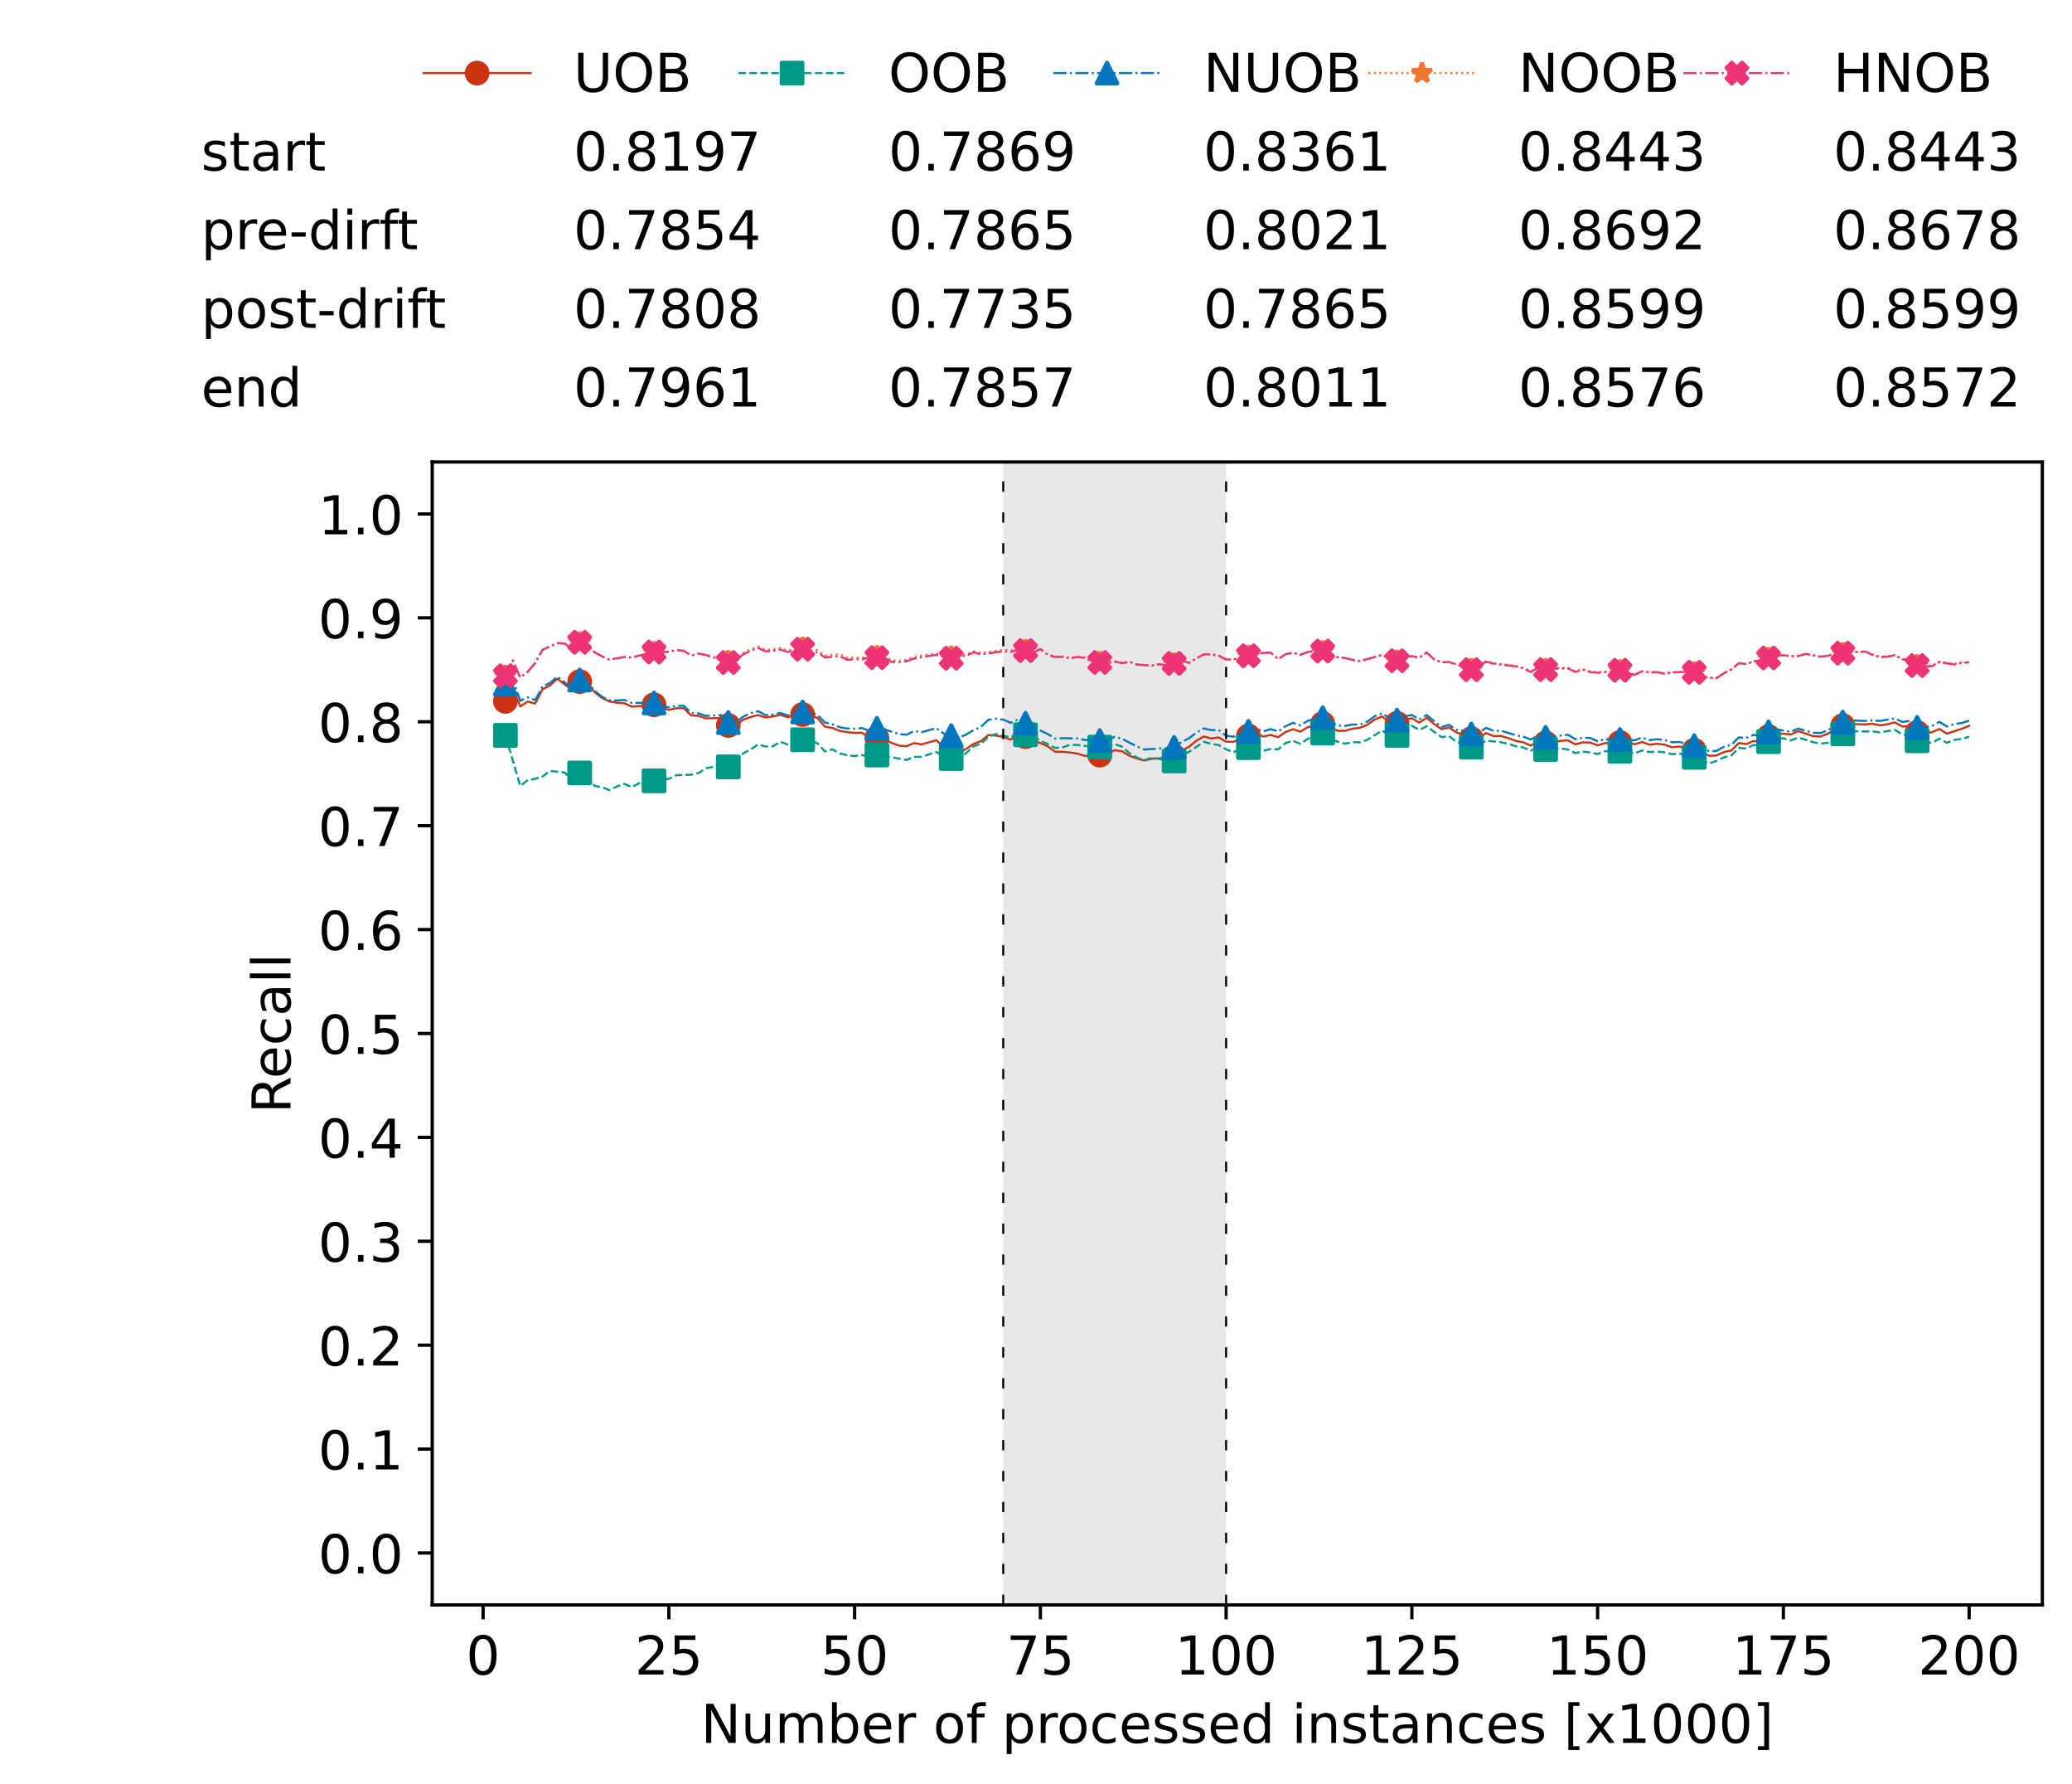 <?xml version="1.0" encoding="utf-8" standalone="no"?>
<!DOCTYPE svg PUBLIC "-//W3C//DTD SVG 1.1//EN"
  "http://www.w3.org/Graphics/SVG/1.1/DTD/svg11.dtd">
<!-- Created with matplotlib (https://matplotlib.org/) -->
<svg height="432.615pt" version="1.1" viewBox="0 0 502.65 432.615" width="502.65pt" xmlns="http://www.w3.org/2000/svg" xmlns:xlink="http://www.w3.org/1999/xlink">
 <defs>
  <style type="text/css">*{stroke-linecap:butt;stroke-linejoin:round;}</style>
 </defs>
 <g id="figure_1">
  <g id="patch_1">
   <path d="M 0 432.615 
L 502.65 432.615 
L 502.65 0 
L 0 0 
z
" style="fill:#ffffff;"/>
  </g>
  <g id="axes_1">
   <g id="patch_2">
    <path d="M 104.85 389.252 
L 495.45 389.252 
L 495.45 112.052 
L 104.85 112.052 
z
" style="fill:#ffffff;"/>
   </g>
   <g id="patch_3">
    <path clip-path="url(#p07b4f7c72a)" d="M 297.446 389.252 
L 297.446 112.052 
L 243.372 112.052 
L 243.372 389.252 
z
" style="fill:#d3d3d3;opacity:0.5;"/>
   </g>
   <g id="matplotlib.axis_1">
    <g id="xtick_1">
     <g id="line2d_1">
      <defs>
       <path d="M 0 0 
L 0 3.5 
" id="mfbdb33098f" style="stroke:#000000;stroke-width:0.8;"/>
      </defs>
      <g>
       <use style="stroke:#000000;stroke-width:0.8;" x="117.197" xlink:href="#mfbdb33098f" y="389.252"/>
      </g>
     </g>
     <g id="text_1">
      <!-- 0 -->
      <g transform="translate(113.061 406.13)scale(0.13 -0.13)">
       <defs>
        <path d="M 31.781 66.406 
Q 24.172 66.406 20.328 58.906 
Q 16.5 51.422 16.5 36.375 
Q 16.5 21.391 20.328 13.891 
Q 24.172 6.391 31.781 6.391 
Q 39.453 6.391 43.281 13.891 
Q 47.125 21.391 47.125 36.375 
Q 47.125 51.422 43.281 58.906 
Q 39.453 66.406 31.781 66.406 
z
M 31.781 74.219 
Q 44.047 74.219 50.516 64.516 
Q 56.984 54.828 56.984 36.375 
Q 56.984 17.969 50.516 8.266 
Q 44.047 -1.422 31.781 -1.422 
Q 19.531 -1.422 13.062 8.266 
Q 6.594 17.969 6.594 36.375 
Q 6.594 54.828 13.062 64.516 
Q 19.531 74.219 31.781 74.219 
z
" id="DejaVuSans-48"/>
       </defs>
       <use xlink:href="#DejaVuSans-48"/>
      </g>
     </g>
    </g>
    <g id="xtick_2">
     <g id="line2d_2">
      <g>
       <use style="stroke:#000000;stroke-width:0.8;" x="162.259" xlink:href="#mfbdb33098f" y="389.252"/>
      </g>
     </g>
     <g id="text_2">
      <!-- 25 -->
      <g transform="translate(153.988 406.13)scale(0.13 -0.13)">
       <defs>
        <path d="M 19.188 8.297 
L 53.609 8.297 
L 53.609 0 
L 7.328 0 
L 7.328 8.297 
Q 12.938 14.109 22.625 23.891 
Q 32.328 33.688 34.812 36.531 
Q 39.547 41.844 41.422 45.531 
Q 43.312 49.219 43.312 52.781 
Q 43.312 58.594 39.234 62.25 
Q 35.156 65.922 28.609 65.922 
Q 23.969 65.922 18.812 64.312 
Q 13.672 62.703 7.812 59.422 
L 7.812 69.391 
Q 13.766 71.781 18.938 73 
Q 24.125 74.219 28.422 74.219 
Q 39.75 74.219 46.484 68.547 
Q 53.219 62.891 53.219 53.422 
Q 53.219 48.922 51.531 44.891 
Q 49.859 40.875 45.406 35.406 
Q 44.188 33.984 37.641 27.219 
Q 31.109 20.453 19.188 8.297 
z
" id="DejaVuSans-50"/>
        <path d="M 10.797 72.906 
L 49.516 72.906 
L 49.516 64.594 
L 19.828 64.594 
L 19.828 46.734 
Q 21.969 47.469 24.109 47.828 
Q 26.266 48.188 28.422 48.188 
Q 40.625 48.188 47.75 41.5 
Q 54.891 34.812 54.891 23.391 
Q 54.891 11.625 47.562 5.094 
Q 40.234 -1.422 26.906 -1.422 
Q 22.312 -1.422 17.547 -0.641 
Q 12.797 0.141 7.719 1.703 
L 7.719 11.625 
Q 12.109 9.234 16.797 8.062 
Q 21.484 6.891 26.703 6.891 
Q 35.156 6.891 40.078 11.328 
Q 45.016 15.766 45.016 23.391 
Q 45.016 31 40.078 35.438 
Q 35.156 39.891 26.703 39.891 
Q 22.75 39.891 18.812 39.016 
Q 14.891 38.141 10.797 36.281 
z
" id="DejaVuSans-53"/>
       </defs>
       <use xlink:href="#DejaVuSans-50"/>
       <use x="63.623" xlink:href="#DejaVuSans-53"/>
      </g>
     </g>
    </g>
    <g id="xtick_3">
     <g id="line2d_3">
      <g>
       <use style="stroke:#000000;stroke-width:0.8;" x="207.322" xlink:href="#mfbdb33098f" y="389.252"/>
      </g>
     </g>
     <g id="text_3">
      <!-- 50 -->
      <g transform="translate(199.05 406.13)scale(0.13 -0.13)">
       <use xlink:href="#DejaVuSans-53"/>
       <use x="63.623" xlink:href="#DejaVuSans-48"/>
      </g>
     </g>
    </g>
    <g id="xtick_4">
     <g id="line2d_4">
      <g>
       <use style="stroke:#000000;stroke-width:0.8;" x="252.384" xlink:href="#mfbdb33098f" y="389.252"/>
      </g>
     </g>
     <g id="text_4">
      <!-- 75 -->
      <g transform="translate(244.113 406.13)scale(0.13 -0.13)">
       <defs>
        <path d="M 8.203 72.906 
L 55.078 72.906 
L 55.078 68.703 
L 28.609 0 
L 18.312 0 
L 43.219 64.594 
L 8.203 64.594 
z
" id="DejaVuSans-55"/>
       </defs>
       <use xlink:href="#DejaVuSans-55"/>
       <use x="63.623" xlink:href="#DejaVuSans-53"/>
      </g>
     </g>
    </g>
    <g id="xtick_5">
     <g id="line2d_5">
      <g>
       <use style="stroke:#000000;stroke-width:0.8;" x="297.446" xlink:href="#mfbdb33098f" y="389.252"/>
      </g>
     </g>
     <g id="text_5">
      <!-- 100 -->
      <g transform="translate(285.039 406.13)scale(0.13 -0.13)">
       <defs>
        <path d="M 12.406 8.297 
L 28.516 8.297 
L 28.516 63.922 
L 10.984 60.406 
L 10.984 69.391 
L 28.422 72.906 
L 38.281 72.906 
L 38.281 8.297 
L 54.391 8.297 
L 54.391 0 
L 12.406 0 
z
" id="DejaVuSans-49"/>
       </defs>
       <use xlink:href="#DejaVuSans-49"/>
       <use x="63.623" xlink:href="#DejaVuSans-48"/>
       <use x="127.246" xlink:href="#DejaVuSans-48"/>
      </g>
     </g>
    </g>
    <g id="xtick_6">
     <g id="line2d_6">
      <g>
       <use style="stroke:#000000;stroke-width:0.8;" x="342.509" xlink:href="#mfbdb33098f" y="389.252"/>
      </g>
     </g>
     <g id="text_6">
      <!-- 125 -->
      <g transform="translate(330.102 406.13)scale(0.13 -0.13)">
       <use xlink:href="#DejaVuSans-49"/>
       <use x="63.623" xlink:href="#DejaVuSans-50"/>
       <use x="127.246" xlink:href="#DejaVuSans-53"/>
      </g>
     </g>
    </g>
    <g id="xtick_7">
     <g id="line2d_7">
      <g>
       <use style="stroke:#000000;stroke-width:0.8;" x="387.571" xlink:href="#mfbdb33098f" y="389.252"/>
      </g>
     </g>
     <g id="text_7">
      <!-- 150 -->
      <g transform="translate(375.164 406.13)scale(0.13 -0.13)">
       <use xlink:href="#DejaVuSans-49"/>
       <use x="63.623" xlink:href="#DejaVuSans-53"/>
       <use x="127.246" xlink:href="#DejaVuSans-48"/>
      </g>
     </g>
    </g>
    <g id="xtick_8">
     <g id="line2d_8">
      <g>
       <use style="stroke:#000000;stroke-width:0.8;" x="432.633" xlink:href="#mfbdb33098f" y="389.252"/>
      </g>
     </g>
     <g id="text_8">
      <!-- 175 -->
      <g transform="translate(420.226 406.13)scale(0.13 -0.13)">
       <use xlink:href="#DejaVuSans-49"/>
       <use x="63.623" xlink:href="#DejaVuSans-55"/>
       <use x="127.246" xlink:href="#DejaVuSans-53"/>
      </g>
     </g>
    </g>
    <g id="xtick_9">
     <g id="line2d_9">
      <g>
       <use style="stroke:#000000;stroke-width:0.8;" x="477.695" xlink:href="#mfbdb33098f" y="389.252"/>
      </g>
     </g>
     <g id="text_9">
      <!-- 200 -->
      <g transform="translate(465.289 406.13)scale(0.13 -0.13)">
       <use xlink:href="#DejaVuSans-50"/>
       <use x="63.623" xlink:href="#DejaVuSans-48"/>
       <use x="127.246" xlink:href="#DejaVuSans-48"/>
      </g>
     </g>
    </g>
    <g id="text_10">
     <!-- Number of processed instances [x1000] -->
     <g transform="translate(170.025 422.711)scale(0.13 -0.13)">
      <defs>
       <path d="M 9.812 72.906 
L 23.094 72.906 
L 55.422 11.922 
L 55.422 72.906 
L 64.984 72.906 
L 64.984 0 
L 51.703 0 
L 19.391 60.984 
L 19.391 0 
L 9.812 0 
z
" id="DejaVuSans-78"/>
       <path d="M 8.5 21.578 
L 8.5 54.688 
L 17.484 54.688 
L 17.484 21.922 
Q 17.484 14.156 20.5 10.266 
Q 23.531 6.391 29.594 6.391 
Q 36.859 6.391 41.078 11.031 
Q 45.312 15.672 45.312 23.688 
L 45.312 54.688 
L 54.297 54.688 
L 54.297 0 
L 45.312 0 
L 45.312 8.406 
Q 42.047 3.422 37.719 1 
Q 33.406 -1.422 27.688 -1.422 
Q 18.266 -1.422 13.375 4.438 
Q 8.5 10.297 8.5 21.578 
z
M 31.109 56 
z
" id="DejaVuSans-117"/>
       <path d="M 52 44.188 
Q 55.375 50.25 60.062 53.125 
Q 64.75 56 71.094 56 
Q 79.641 56 84.281 50.016 
Q 88.922 44.047 88.922 33.016 
L 88.922 0 
L 79.891 0 
L 79.891 32.719 
Q 79.891 40.578 77.094 44.375 
Q 74.312 48.188 68.609 48.188 
Q 61.625 48.188 57.562 43.547 
Q 53.516 38.922 53.516 30.906 
L 53.516 0 
L 44.484 0 
L 44.484 32.719 
Q 44.484 40.625 41.703 44.406 
Q 38.922 48.188 33.109 48.188 
Q 26.219 48.188 22.156 43.531 
Q 18.109 38.875 18.109 30.906 
L 18.109 0 
L 9.078 0 
L 9.078 54.688 
L 18.109 54.688 
L 18.109 46.188 
Q 21.188 51.219 25.484 53.609 
Q 29.781 56 35.688 56 
Q 41.656 56 45.828 52.969 
Q 50 49.953 52 44.188 
z
" id="DejaVuSans-109"/>
       <path d="M 48.688 27.297 
Q 48.688 37.203 44.609 42.844 
Q 40.531 48.484 33.406 48.484 
Q 26.266 48.484 22.188 42.844 
Q 18.109 37.203 18.109 27.297 
Q 18.109 17.391 22.188 11.75 
Q 26.266 6.109 33.406 6.109 
Q 40.531 6.109 44.609 11.75 
Q 48.688 17.391 48.688 27.297 
z
M 18.109 46.391 
Q 20.953 51.266 25.266 53.625 
Q 29.594 56 35.594 56 
Q 45.562 56 51.781 48.094 
Q 58.016 40.188 58.016 27.297 
Q 58.016 14.406 51.781 6.484 
Q 45.562 -1.422 35.594 -1.422 
Q 29.594 -1.422 25.266 0.953 
Q 20.953 3.328 18.109 8.203 
L 18.109 0 
L 9.078 0 
L 9.078 75.984 
L 18.109 75.984 
z
" id="DejaVuSans-98"/>
       <path d="M 56.203 29.594 
L 56.203 25.203 
L 14.891 25.203 
Q 15.484 15.922 20.484 11.062 
Q 25.484 6.203 34.422 6.203 
Q 39.594 6.203 44.453 7.469 
Q 49.312 8.734 54.109 11.281 
L 54.109 2.781 
Q 49.266 0.734 44.188 -0.344 
Q 39.109 -1.422 33.891 -1.422 
Q 20.797 -1.422 13.156 6.188 
Q 5.516 13.812 5.516 26.812 
Q 5.516 40.234 12.766 48.109 
Q 20.016 56 32.328 56 
Q 43.359 56 49.781 48.891 
Q 56.203 41.797 56.203 29.594 
z
M 47.219 32.234 
Q 47.125 39.594 43.094 43.984 
Q 39.062 48.391 32.422 48.391 
Q 24.906 48.391 20.391 44.141 
Q 15.875 39.891 15.188 32.172 
z
" id="DejaVuSans-101"/>
       <path d="M 41.109 46.297 
Q 39.594 47.172 37.812 47.578 
Q 36.031 48 33.891 48 
Q 26.266 48 22.188 43.047 
Q 18.109 38.094 18.109 28.812 
L 18.109 0 
L 9.078 0 
L 9.078 54.688 
L 18.109 54.688 
L 18.109 46.188 
Q 20.953 51.172 25.484 53.578 
Q 30.031 56 36.531 56 
Q 37.453 56 38.578 55.875 
Q 39.703 55.766 41.062 55.516 
z
" id="DejaVuSans-114"/>
       <path id="DejaVuSans-32"/>
       <path d="M 30.609 48.391 
Q 23.391 48.391 19.188 42.75 
Q 14.984 37.109 14.984 27.297 
Q 14.984 17.484 19.156 11.844 
Q 23.344 6.203 30.609 6.203 
Q 37.797 6.203 41.984 11.859 
Q 46.188 17.531 46.188 27.297 
Q 46.188 37.016 41.984 42.703 
Q 37.797 48.391 30.609 48.391 
z
M 30.609 56 
Q 42.328 56 49.016 48.375 
Q 55.719 40.766 55.719 27.297 
Q 55.719 13.875 49.016 6.219 
Q 42.328 -1.422 30.609 -1.422 
Q 18.844 -1.422 12.172 6.219 
Q 5.516 13.875 5.516 27.297 
Q 5.516 40.766 12.172 48.375 
Q 18.844 56 30.609 56 
z
" id="DejaVuSans-111"/>
       <path d="M 37.109 75.984 
L 37.109 68.5 
L 28.516 68.5 
Q 23.688 68.5 21.797 66.547 
Q 19.922 64.594 19.922 59.516 
L 19.922 54.688 
L 34.719 54.688 
L 34.719 47.703 
L 19.922 47.703 
L 19.922 0 
L 10.891 0 
L 10.891 47.703 
L 2.297 47.703 
L 2.297 54.688 
L 10.891 54.688 
L 10.891 58.5 
Q 10.891 67.625 15.141 71.797 
Q 19.391 75.984 28.609 75.984 
z
" id="DejaVuSans-102"/>
       <path d="M 18.109 8.203 
L 18.109 -20.797 
L 9.078 -20.797 
L 9.078 54.688 
L 18.109 54.688 
L 18.109 46.391 
Q 20.953 51.266 25.266 53.625 
Q 29.594 56 35.594 56 
Q 45.562 56 51.781 48.094 
Q 58.016 40.188 58.016 27.297 
Q 58.016 14.406 51.781 6.484 
Q 45.562 -1.422 35.594 -1.422 
Q 29.594 -1.422 25.266 0.953 
Q 20.953 3.328 18.109 8.203 
z
M 48.688 27.297 
Q 48.688 37.203 44.609 42.844 
Q 40.531 48.484 33.406 48.484 
Q 26.266 48.484 22.188 42.844 
Q 18.109 37.203 18.109 27.297 
Q 18.109 17.391 22.188 11.75 
Q 26.266 6.109 33.406 6.109 
Q 40.531 6.109 44.609 11.75 
Q 48.688 17.391 48.688 27.297 
z
" id="DejaVuSans-112"/>
       <path d="M 48.781 52.594 
L 48.781 44.188 
Q 44.969 46.297 41.141 47.344 
Q 37.312 48.391 33.406 48.391 
Q 24.656 48.391 19.812 42.844 
Q 14.984 37.312 14.984 27.297 
Q 14.984 17.281 19.812 11.734 
Q 24.656 6.203 33.406 6.203 
Q 37.312 6.203 41.141 7.25 
Q 44.969 8.297 48.781 10.406 
L 48.781 2.094 
Q 45.016 0.344 40.984 -0.531 
Q 36.969 -1.422 32.422 -1.422 
Q 20.062 -1.422 12.781 6.344 
Q 5.516 14.109 5.516 27.297 
Q 5.516 40.672 12.859 48.328 
Q 20.219 56 33.016 56 
Q 37.156 56 41.109 55.141 
Q 45.062 54.297 48.781 52.594 
z
" id="DejaVuSans-99"/>
       <path d="M 44.281 53.078 
L 44.281 44.578 
Q 40.484 46.531 36.375 47.5 
Q 32.281 48.484 27.875 48.484 
Q 21.188 48.484 17.844 46.438 
Q 14.5 44.391 14.5 40.281 
Q 14.5 37.156 16.891 35.375 
Q 19.281 33.594 26.516 31.984 
L 29.594 31.297 
Q 39.156 29.25 43.188 25.516 
Q 47.219 21.781 47.219 15.094 
Q 47.219 7.469 41.188 3.016 
Q 35.156 -1.422 24.609 -1.422 
Q 20.219 -1.422 15.453 -0.562 
Q 10.688 0.297 5.422 2 
L 5.422 11.281 
Q 10.406 8.688 15.234 7.391 
Q 20.062 6.109 24.812 6.109 
Q 31.156 6.109 34.562 8.281 
Q 37.984 10.453 37.984 14.406 
Q 37.984 18.062 35.516 20.016 
Q 33.062 21.969 24.703 23.781 
L 21.578 24.516 
Q 13.234 26.266 9.516 29.906 
Q 5.812 33.547 5.812 39.891 
Q 5.812 47.609 11.281 51.797 
Q 16.75 56 26.812 56 
Q 31.781 56 36.172 55.266 
Q 40.578 54.547 44.281 53.078 
z
" id="DejaVuSans-115"/>
       <path d="M 45.406 46.391 
L 45.406 75.984 
L 54.391 75.984 
L 54.391 0 
L 45.406 0 
L 45.406 8.203 
Q 42.578 3.328 38.25 0.953 
Q 33.938 -1.422 27.875 -1.422 
Q 17.969 -1.422 11.734 6.484 
Q 5.516 14.406 5.516 27.297 
Q 5.516 40.188 11.734 48.094 
Q 17.969 56 27.875 56 
Q 33.938 56 38.25 53.625 
Q 42.578 51.266 45.406 46.391 
z
M 14.797 27.297 
Q 14.797 17.391 18.875 11.75 
Q 22.953 6.109 30.078 6.109 
Q 37.203 6.109 41.297 11.75 
Q 45.406 17.391 45.406 27.297 
Q 45.406 37.203 41.297 42.844 
Q 37.203 48.484 30.078 48.484 
Q 22.953 48.484 18.875 42.844 
Q 14.797 37.203 14.797 27.297 
z
" id="DejaVuSans-100"/>
       <path d="M 9.422 54.688 
L 18.406 54.688 
L 18.406 0 
L 9.422 0 
z
M 9.422 75.984 
L 18.406 75.984 
L 18.406 64.594 
L 9.422 64.594 
z
" id="DejaVuSans-105"/>
       <path d="M 54.891 33.016 
L 54.891 0 
L 45.906 0 
L 45.906 32.719 
Q 45.906 40.484 42.875 44.328 
Q 39.844 48.188 33.797 48.188 
Q 26.516 48.188 22.312 43.547 
Q 18.109 38.922 18.109 30.906 
L 18.109 0 
L 9.078 0 
L 9.078 54.688 
L 18.109 54.688 
L 18.109 46.188 
Q 21.344 51.125 25.703 53.562 
Q 30.078 56 35.797 56 
Q 45.219 56 50.047 50.172 
Q 54.891 44.344 54.891 33.016 
z
" id="DejaVuSans-110"/>
       <path d="M 18.312 70.219 
L 18.312 54.688 
L 36.812 54.688 
L 36.812 47.703 
L 18.312 47.703 
L 18.312 18.016 
Q 18.312 11.328 20.141 9.422 
Q 21.969 7.516 27.594 7.516 
L 36.812 7.516 
L 36.812 0 
L 27.594 0 
Q 17.188 0 13.234 3.875 
Q 9.281 7.766 9.281 18.016 
L 9.281 47.703 
L 2.688 47.703 
L 2.688 54.688 
L 9.281 54.688 
L 9.281 70.219 
z
" id="DejaVuSans-116"/>
       <path d="M 34.281 27.484 
Q 23.391 27.484 19.188 25 
Q 14.984 22.516 14.984 16.5 
Q 14.984 11.719 18.141 8.906 
Q 21.297 6.109 26.703 6.109 
Q 34.188 6.109 38.703 11.406 
Q 43.219 16.703 43.219 25.484 
L 43.219 27.484 
z
M 52.203 31.203 
L 52.203 0 
L 43.219 0 
L 43.219 8.297 
Q 40.141 3.328 35.547 0.953 
Q 30.953 -1.422 24.312 -1.422 
Q 15.922 -1.422 10.953 3.297 
Q 6 8.016 6 15.922 
Q 6 25.141 12.172 29.828 
Q 18.359 34.516 30.609 34.516 
L 43.219 34.516 
L 43.219 35.406 
Q 43.219 41.609 39.141 45 
Q 35.062 48.391 27.688 48.391 
Q 23 48.391 18.547 47.266 
Q 14.109 46.141 10.016 43.891 
L 10.016 52.203 
Q 14.938 54.109 19.578 55.047 
Q 24.219 56 28.609 56 
Q 40.484 56 46.344 49.844 
Q 52.203 43.703 52.203 31.203 
z
" id="DejaVuSans-97"/>
       <path d="M 8.594 75.984 
L 29.297 75.984 
L 29.297 69 
L 17.578 69 
L 17.578 -6.203 
L 29.297 -6.203 
L 29.297 -13.188 
L 8.594 -13.188 
z
" id="DejaVuSans-91"/>
       <path d="M 54.891 54.688 
L 35.109 28.078 
L 55.906 0 
L 45.312 0 
L 29.391 21.484 
L 13.484 0 
L 2.875 0 
L 24.125 28.609 
L 4.688 54.688 
L 15.281 54.688 
L 29.781 35.203 
L 44.281 54.688 
z
" id="DejaVuSans-120"/>
       <path d="M 30.422 75.984 
L 30.422 -13.188 
L 9.719 -13.188 
L 9.719 -6.203 
L 21.391 -6.203 
L 21.391 69 
L 9.719 69 
L 9.719 75.984 
z
" id="DejaVuSans-93"/>
      </defs>
      <use xlink:href="#DejaVuSans-78"/>
      <use x="74.805" xlink:href="#DejaVuSans-117"/>
      <use x="138.184" xlink:href="#DejaVuSans-109"/>
      <use x="235.596" xlink:href="#DejaVuSans-98"/>
      <use x="299.072" xlink:href="#DejaVuSans-101"/>
      <use x="360.596" xlink:href="#DejaVuSans-114"/>
      <use x="401.709" xlink:href="#DejaVuSans-32"/>
      <use x="433.496" xlink:href="#DejaVuSans-111"/>
      <use x="494.678" xlink:href="#DejaVuSans-102"/>
      <use x="529.883" xlink:href="#DejaVuSans-32"/>
      <use x="561.67" xlink:href="#DejaVuSans-112"/>
      <use x="625.146" xlink:href="#DejaVuSans-114"/>
      <use x="664.01" xlink:href="#DejaVuSans-111"/>
      <use x="725.191" xlink:href="#DejaVuSans-99"/>
      <use x="780.172" xlink:href="#DejaVuSans-101"/>
      <use x="841.695" xlink:href="#DejaVuSans-115"/>
      <use x="893.795" xlink:href="#DejaVuSans-115"/>
      <use x="945.895" xlink:href="#DejaVuSans-101"/>
      <use x="1007.418" xlink:href="#DejaVuSans-100"/>
      <use x="1070.895" xlink:href="#DejaVuSans-32"/>
      <use x="1102.682" xlink:href="#DejaVuSans-105"/>
      <use x="1130.465" xlink:href="#DejaVuSans-110"/>
      <use x="1193.844" xlink:href="#DejaVuSans-115"/>
      <use x="1245.943" xlink:href="#DejaVuSans-116"/>
      <use x="1285.152" xlink:href="#DejaVuSans-97"/>
      <use x="1346.432" xlink:href="#DejaVuSans-110"/>
      <use x="1409.811" xlink:href="#DejaVuSans-99"/>
      <use x="1464.791" xlink:href="#DejaVuSans-101"/>
      <use x="1526.314" xlink:href="#DejaVuSans-115"/>
      <use x="1578.414" xlink:href="#DejaVuSans-32"/>
      <use x="1610.201" xlink:href="#DejaVuSans-91"/>
      <use x="1649.215" xlink:href="#DejaVuSans-120"/>
      <use x="1708.395" xlink:href="#DejaVuSans-49"/>
      <use x="1772.018" xlink:href="#DejaVuSans-48"/>
      <use x="1835.641" xlink:href="#DejaVuSans-48"/>
      <use x="1899.264" xlink:href="#DejaVuSans-48"/>
      <use x="1962.887" xlink:href="#DejaVuSans-93"/>
     </g>
    </g>
   </g>
   <g id="matplotlib.axis_2">
    <g id="ytick_1">
     <g id="line2d_10">
      <defs>
       <path d="M 0 0 
L -3.5 0 
" id="m5eede5bc7c" style="stroke:#000000;stroke-width:0.8;"/>
      </defs>
      <g>
       <use style="stroke:#000000;stroke-width:0.8;" x="104.85" xlink:href="#m5eede5bc7c" y="376.652"/>
      </g>
     </g>
     <g id="text_11">
      <!-- 0.0 -->
      <g transform="translate(77.176 381.591)scale(0.13 -0.13)">
       <defs>
        <path d="M 10.688 12.406 
L 21 12.406 
L 21 0 
L 10.688 0 
z
" id="DejaVuSans-46"/>
       </defs>
       <use xlink:href="#DejaVuSans-48"/>
       <use x="63.623" xlink:href="#DejaVuSans-46"/>
       <use x="95.41" xlink:href="#DejaVuSans-48"/>
      </g>
     </g>
    </g>
    <g id="ytick_2">
     <g id="line2d_11">
      <g>
       <use style="stroke:#000000;stroke-width:0.8;" x="104.85" xlink:href="#m5eede5bc7c" y="351.452"/>
      </g>
     </g>
     <g id="text_12">
      <!-- 0.1 -->
      <g transform="translate(77.176 356.391)scale(0.13 -0.13)">
       <use xlink:href="#DejaVuSans-48"/>
       <use x="63.623" xlink:href="#DejaVuSans-46"/>
       <use x="95.41" xlink:href="#DejaVuSans-49"/>
      </g>
     </g>
    </g>
    <g id="ytick_3">
     <g id="line2d_12">
      <g>
       <use style="stroke:#000000;stroke-width:0.8;" x="104.85" xlink:href="#m5eede5bc7c" y="326.252"/>
      </g>
     </g>
     <g id="text_13">
      <!-- 0.2 -->
      <g transform="translate(77.176 331.191)scale(0.13 -0.13)">
       <use xlink:href="#DejaVuSans-48"/>
       <use x="63.623" xlink:href="#DejaVuSans-46"/>
       <use x="95.41" xlink:href="#DejaVuSans-50"/>
      </g>
     </g>
    </g>
    <g id="ytick_4">
     <g id="line2d_13">
      <g>
       <use style="stroke:#000000;stroke-width:0.8;" x="104.85" xlink:href="#m5eede5bc7c" y="301.052"/>
      </g>
     </g>
     <g id="text_14">
      <!-- 0.3 -->
      <g transform="translate(77.176 305.991)scale(0.13 -0.13)">
       <defs>
        <path d="M 40.578 39.312 
Q 47.656 37.797 51.625 33 
Q 55.609 28.219 55.609 21.188 
Q 55.609 10.406 48.188 4.484 
Q 40.766 -1.422 27.094 -1.422 
Q 22.516 -1.422 17.656 -0.516 
Q 12.797 0.391 7.625 2.203 
L 7.625 11.719 
Q 11.719 9.328 16.594 8.109 
Q 21.484 6.891 26.812 6.891 
Q 36.078 6.891 40.938 10.547 
Q 45.797 14.203 45.797 21.188 
Q 45.797 27.641 41.281 31.266 
Q 36.766 34.906 28.719 34.906 
L 20.219 34.906 
L 20.219 43.016 
L 29.109 43.016 
Q 36.375 43.016 40.234 45.922 
Q 44.094 48.828 44.094 54.297 
Q 44.094 59.906 40.109 62.906 
Q 36.141 65.922 28.719 65.922 
Q 24.656 65.922 20.016 65.031 
Q 15.375 64.156 9.812 62.312 
L 9.812 71.094 
Q 15.438 72.656 20.344 73.438 
Q 25.25 74.219 29.594 74.219 
Q 40.828 74.219 47.359 69.109 
Q 53.906 64.016 53.906 55.328 
Q 53.906 49.266 50.438 45.094 
Q 46.969 40.922 40.578 39.312 
z
" id="DejaVuSans-51"/>
       </defs>
       <use xlink:href="#DejaVuSans-48"/>
       <use x="63.623" xlink:href="#DejaVuSans-46"/>
       <use x="95.41" xlink:href="#DejaVuSans-51"/>
      </g>
     </g>
    </g>
    <g id="ytick_5">
     <g id="line2d_14">
      <g>
       <use style="stroke:#000000;stroke-width:0.8;" x="104.85" xlink:href="#m5eede5bc7c" y="275.852"/>
      </g>
     </g>
     <g id="text_15">
      <!-- 0.4 -->
      <g transform="translate(77.176 280.791)scale(0.13 -0.13)">
       <defs>
        <path d="M 37.797 64.312 
L 12.891 25.391 
L 37.797 25.391 
z
M 35.203 72.906 
L 47.609 72.906 
L 47.609 25.391 
L 58.016 25.391 
L 58.016 17.188 
L 47.609 17.188 
L 47.609 0 
L 37.797 0 
L 37.797 17.188 
L 4.891 17.188 
L 4.891 26.703 
z
" id="DejaVuSans-52"/>
       </defs>
       <use xlink:href="#DejaVuSans-48"/>
       <use x="63.623" xlink:href="#DejaVuSans-46"/>
       <use x="95.41" xlink:href="#DejaVuSans-52"/>
      </g>
     </g>
    </g>
    <g id="ytick_6">
     <g id="line2d_15">
      <g>
       <use style="stroke:#000000;stroke-width:0.8;" x="104.85" xlink:href="#m5eede5bc7c" y="250.652"/>
      </g>
     </g>
     <g id="text_16">
      <!-- 0.5 -->
      <g transform="translate(77.176 255.591)scale(0.13 -0.13)">
       <use xlink:href="#DejaVuSans-48"/>
       <use x="63.623" xlink:href="#DejaVuSans-46"/>
       <use x="95.41" xlink:href="#DejaVuSans-53"/>
      </g>
     </g>
    </g>
    <g id="ytick_7">
     <g id="line2d_16">
      <g>
       <use style="stroke:#000000;stroke-width:0.8;" x="104.85" xlink:href="#m5eede5bc7c" y="225.452"/>
      </g>
     </g>
     <g id="text_17">
      <!-- 0.6 -->
      <g transform="translate(77.176 230.391)scale(0.13 -0.13)">
       <defs>
        <path d="M 33.016 40.375 
Q 26.375 40.375 22.484 35.828 
Q 18.609 31.297 18.609 23.391 
Q 18.609 15.531 22.484 10.953 
Q 26.375 6.391 33.016 6.391 
Q 39.656 6.391 43.531 10.953 
Q 47.406 15.531 47.406 23.391 
Q 47.406 31.297 43.531 35.828 
Q 39.656 40.375 33.016 40.375 
z
M 52.594 71.297 
L 52.594 62.312 
Q 48.875 64.062 45.094 64.984 
Q 41.312 65.922 37.594 65.922 
Q 27.828 65.922 22.672 59.328 
Q 17.531 52.734 16.797 39.406 
Q 19.672 43.656 24.016 45.922 
Q 28.375 48.188 33.594 48.188 
Q 44.578 48.188 50.953 41.516 
Q 57.328 34.859 57.328 23.391 
Q 57.328 12.156 50.688 5.359 
Q 44.047 -1.422 33.016 -1.422 
Q 20.359 -1.422 13.672 8.266 
Q 6.984 17.969 6.984 36.375 
Q 6.984 53.656 15.188 63.938 
Q 23.391 74.219 37.203 74.219 
Q 40.922 74.219 44.703 73.484 
Q 48.484 72.75 52.594 71.297 
z
" id="DejaVuSans-54"/>
       </defs>
       <use xlink:href="#DejaVuSans-48"/>
       <use x="63.623" xlink:href="#DejaVuSans-46"/>
       <use x="95.41" xlink:href="#DejaVuSans-54"/>
      </g>
     </g>
    </g>
    <g id="ytick_8">
     <g id="line2d_17">
      <g>
       <use style="stroke:#000000;stroke-width:0.8;" x="104.85" xlink:href="#m5eede5bc7c" y="200.252"/>
      </g>
     </g>
     <g id="text_18">
      <!-- 0.7 -->
      <g transform="translate(77.176 205.191)scale(0.13 -0.13)">
       <use xlink:href="#DejaVuSans-48"/>
       <use x="63.623" xlink:href="#DejaVuSans-46"/>
       <use x="95.41" xlink:href="#DejaVuSans-55"/>
      </g>
     </g>
    </g>
    <g id="ytick_9">
     <g id="line2d_18">
      <g>
       <use style="stroke:#000000;stroke-width:0.8;" x="104.85" xlink:href="#m5eede5bc7c" y="175.052"/>
      </g>
     </g>
     <g id="text_19">
      <!-- 0.8 -->
      <g transform="translate(77.176 179.991)scale(0.13 -0.13)">
       <defs>
        <path d="M 31.781 34.625 
Q 24.75 34.625 20.719 30.859 
Q 16.703 27.094 16.703 20.516 
Q 16.703 13.922 20.719 10.156 
Q 24.75 6.391 31.781 6.391 
Q 38.812 6.391 42.859 10.172 
Q 46.922 13.969 46.922 20.516 
Q 46.922 27.094 42.891 30.859 
Q 38.875 34.625 31.781 34.625 
z
M 21.922 38.812 
Q 15.578 40.375 12.031 44.719 
Q 8.5 49.078 8.5 55.328 
Q 8.5 64.062 14.719 69.141 
Q 20.953 74.219 31.781 74.219 
Q 42.672 74.219 48.875 69.141 
Q 55.078 64.062 55.078 55.328 
Q 55.078 49.078 51.531 44.719 
Q 48 40.375 41.703 38.812 
Q 48.828 37.156 52.797 32.312 
Q 56.781 27.484 56.781 20.516 
Q 56.781 9.906 50.312 4.234 
Q 43.844 -1.422 31.781 -1.422 
Q 19.734 -1.422 13.25 4.234 
Q 6.781 9.906 6.781 20.516 
Q 6.781 27.484 10.781 32.312 
Q 14.797 37.156 21.922 38.812 
z
M 18.312 54.391 
Q 18.312 48.734 21.844 45.562 
Q 25.391 42.391 31.781 42.391 
Q 38.141 42.391 41.719 45.562 
Q 45.312 48.734 45.312 54.391 
Q 45.312 60.062 41.719 63.234 
Q 38.141 66.406 31.781 66.406 
Q 25.391 66.406 21.844 63.234 
Q 18.312 60.062 18.312 54.391 
z
" id="DejaVuSans-56"/>
       </defs>
       <use xlink:href="#DejaVuSans-48"/>
       <use x="63.623" xlink:href="#DejaVuSans-46"/>
       <use x="95.41" xlink:href="#DejaVuSans-56"/>
      </g>
     </g>
    </g>
    <g id="ytick_10">
     <g id="line2d_19">
      <g>
       <use style="stroke:#000000;stroke-width:0.8;" x="104.85" xlink:href="#m5eede5bc7c" y="149.852"/>
      </g>
     </g>
     <g id="text_20">
      <!-- 0.9 -->
      <g transform="translate(77.176 154.791)scale(0.13 -0.13)">
       <defs>
        <path d="M 10.984 1.516 
L 10.984 10.5 
Q 14.703 8.734 18.5 7.812 
Q 22.312 6.891 25.984 6.891 
Q 35.75 6.891 40.891 13.453 
Q 46.047 20.016 46.781 33.406 
Q 43.953 29.203 39.594 26.953 
Q 35.25 24.703 29.984 24.703 
Q 19.047 24.703 12.672 31.312 
Q 6.297 37.938 6.297 49.422 
Q 6.297 60.641 12.938 67.422 
Q 19.578 74.219 30.609 74.219 
Q 43.266 74.219 49.922 64.516 
Q 56.594 54.828 56.594 36.375 
Q 56.594 19.141 48.406 8.859 
Q 40.234 -1.422 26.422 -1.422 
Q 22.703 -1.422 18.891 -0.688 
Q 15.094 0.047 10.984 1.516 
z
M 30.609 32.422 
Q 37.25 32.422 41.125 36.953 
Q 45.016 41.5 45.016 49.422 
Q 45.016 57.281 41.125 61.844 
Q 37.25 66.406 30.609 66.406 
Q 23.969 66.406 20.094 61.844 
Q 16.219 57.281 16.219 49.422 
Q 16.219 41.5 20.094 36.953 
Q 23.969 32.422 30.609 32.422 
z
" id="DejaVuSans-57"/>
       </defs>
       <use xlink:href="#DejaVuSans-48"/>
       <use x="63.623" xlink:href="#DejaVuSans-46"/>
       <use x="95.41" xlink:href="#DejaVuSans-57"/>
      </g>
     </g>
    </g>
    <g id="ytick_11">
     <g id="line2d_20">
      <g>
       <use style="stroke:#000000;stroke-width:0.8;" x="104.85" xlink:href="#m5eede5bc7c" y="124.652"/>
      </g>
     </g>
     <g id="text_21">
      <!-- 1.0 -->
      <g transform="translate(77.176 129.591)scale(0.13 -0.13)">
       <use xlink:href="#DejaVuSans-49"/>
       <use x="63.623" xlink:href="#DejaVuSans-46"/>
       <use x="95.41" xlink:href="#DejaVuSans-48"/>
      </g>
     </g>
    </g>
    <g id="text_22">
     <!-- Recall -->
     <g transform="translate(70.472 270.044)rotate(-90)scale(0.13 -0.13)">
      <defs>
       <path d="M 44.391 34.188 
Q 47.562 33.109 50.562 29.594 
Q 53.562 26.078 56.594 19.922 
L 66.609 0 
L 56 0 
L 46.688 18.703 
Q 43.062 26.031 39.672 28.422 
Q 36.281 30.812 30.422 30.812 
L 19.672 30.812 
L 19.672 0 
L 9.812 0 
L 9.812 72.906 
L 32.078 72.906 
Q 44.578 72.906 50.734 67.672 
Q 56.891 62.453 56.891 51.906 
Q 56.891 45.016 53.688 40.469 
Q 50.484 35.938 44.391 34.188 
z
M 19.672 64.797 
L 19.672 38.922 
L 32.078 38.922 
Q 39.203 38.922 42.844 42.219 
Q 46.484 45.516 46.484 51.906 
Q 46.484 58.297 42.844 61.547 
Q 39.203 64.797 32.078 64.797 
z
" id="DejaVuSans-82"/>
       <path d="M 9.422 75.984 
L 18.406 75.984 
L 18.406 0 
L 9.422 0 
z
" id="DejaVuSans-108"/>
      </defs>
      <use xlink:href="#DejaVuSans-82"/>
      <use x="64.982" xlink:href="#DejaVuSans-101"/>
      <use x="126.506" xlink:href="#DejaVuSans-99"/>
      <use x="181.486" xlink:href="#DejaVuSans-97"/>
      <use x="242.766" xlink:href="#DejaVuSans-108"/>
      <use x="270.549" xlink:href="#DejaVuSans-108"/>
     </g>
    </g>
   </g>
   <g id="line2d_21"/>
   <g id="line2d_22"/>
   <g id="line2d_23"/>
   <g id="line2d_24"/>
   <g id="line2d_25"/>
   <g id="line2d_26">
    <path clip-path="url(#p07b4f7c72a)" d="M 122.605 170.094 
L 124.407 166.946 
L 126.21 171.328 
L 128.012 170.159 
L 129.815 170.633 
L 131.617 167.17 
L 133.419 166.239 
L 135.222 164.606 
L 138.827 167.405 
L 140.629 165.3 
L 142.432 165.646 
L 144.234 167.858 
L 146.037 169.272 
L 147.839 170.132 
L 149.642 170.439 
L 151.444 170.562 
L 153.247 171.362 
L 156.852 171.176 
L 158.654 170.936 
L 160.457 171.766 
L 162.259 172.144 
L 164.062 171.786 
L 165.864 171.746 
L 167.667 173.51 
L 169.469 173.619 
L 171.272 174.229 
L 174.877 174.149 
L 176.679 175.957 
L 178.482 175.948 
L 180.284 174.542 
L 182.087 173.912 
L 183.889 173.425 
L 185.692 174.021 
L 187.494 173.767 
L 189.297 173.371 
L 191.099 173.979 
L 192.902 173.283 
L 194.704 173.294 
L 196.507 173.488 
L 198.309 174.132 
L 200.112 176.235 
L 201.914 176.547 
L 203.717 177.265 
L 205.519 177.567 
L 207.322 177.746 
L 209.124 177.724 
L 210.927 178.905 
L 212.729 178.961 
L 214.532 179.328 
L 216.334 180.187 
L 218.137 180.85 
L 219.939 180.981 
L 221.742 180.218 
L 223.544 180.544 
L 227.149 179.525 
L 228.952 181.205 
L 230.754 181.949 
L 232.557 182.551 
L 234.359 181.642 
L 236.162 180.442 
L 237.964 179.742 
L 239.767 178.261 
L 241.569 178.404 
L 243.372 178.734 
L 245.174 179.391 
L 246.976 178.063 
L 248.779 178.655 
L 250.581 179.589 
L 252.384 180.213 
L 254.186 181.028 
L 255.989 182.321 
L 257.791 182.339 
L 259.594 182.499 
L 261.396 182.783 
L 263.199 183.336 
L 265.001 183.186 
L 266.804 183.149 
L 268.606 182.949 
L 270.409 181.943 
L 272.211 182.215 
L 274.014 183.312 
L 275.816 183.968 
L 277.619 184.446 
L 279.421 184.021 
L 283.026 183.825 
L 284.829 183.476 
L 286.631 182.025 
L 288.434 181.145 
L 290.236 179.642 
L 292.039 178.613 
L 293.841 179.11 
L 295.644 178.84 
L 297.446 179.882 
L 299.249 179.916 
L 301.051 179.005 
L 304.656 177.942 
L 306.459 178.637 
L 308.261 178.239 
L 310.064 178.796 
L 311.866 177.543 
L 313.669 176.856 
L 315.471 177.456 
L 317.274 176.353 
L 319.076 176.035 
L 320.879 175.467 
L 324.484 177.241 
L 326.286 177.237 
L 328.089 176.744 
L 329.891 176.514 
L 331.694 175.797 
L 333.496 174.496 
L 335.299 173.784 
L 337.101 175.108 
L 338.904 175.448 
L 340.706 174.534 
L 342.509 174.199 
L 344.311 175.263 
L 346.114 174.09 
L 347.916 175.604 
L 349.719 176.851 
L 351.521 176.459 
L 353.324 177.626 
L 355.126 178.25 
L 356.928 179.154 
L 358.731 178.945 
L 360.533 177.797 
L 362.336 178.526 
L 364.138 178.49 
L 365.941 179.03 
L 367.743 179.704 
L 369.546 180.034 
L 371.348 180.85 
L 373.151 179.734 
L 374.953 180.201 
L 376.756 180.101 
L 378.558 179.679 
L 380.361 179.544 
L 382.163 180.522 
L 383.966 180.036 
L 385.768 180.105 
L 387.571 180.765 
L 389.373 180.222 
L 394.781 180.08 
L 396.583 180.496 
L 398.386 179.965 
L 400.188 180.609 
L 401.991 180.393 
L 403.793 180.577 
L 405.596 181.242 
L 407.398 181.076 
L 409.201 181.46 
L 412.806 182.417 
L 414.608 183.309 
L 416.411 183.229 
L 418.213 182.373 
L 420.016 182.02 
L 421.818 180.22 
L 423.621 180.472 
L 425.423 179.712 
L 427.226 179.943 
L 429.028 178.649 
L 430.831 177.89 
L 432.633 177.946 
L 434.436 178.127 
L 436.238 177.311 
L 439.843 178.547 
L 441.646 178.647 
L 443.448 177.936 
L 445.251 176.835 
L 447.053 175.984 
L 448.856 175.44 
L 450.658 175.661 
L 452.461 175.676 
L 454.263 175.538 
L 456.066 175.928 
L 457.868 175.653 
L 459.671 175.199 
L 461.473 176.198 
L 463.276 176.088 
L 465.078 177.665 
L 466.881 177.761 
L 468.683 177.588 
L 470.485 176.8 
L 472.288 177.938 
L 475.893 176.752 
L 477.695 176.026 
L 477.695 176.026 
" style="fill:none;stroke:#cc3311;stroke-linecap:square;stroke-width:0.5;"/>
    <defs>
     <path d="M 0 2.5 
C 0.663 2.5 1.299 2.237 1.768 1.768 
C 2.237 1.299 2.5 0.663 2.5 0 
C 2.5 -0.663 2.237 -1.299 1.768 -1.768 
C 1.299 -2.237 0.663 -2.5 0 -2.5 
C -0.663 -2.5 -1.299 -2.237 -1.768 -1.768 
C -2.237 -1.299 -2.5 -0.663 -2.5 0 
C -2.5 0.663 -2.237 1.299 -1.768 1.768 
C -1.299 2.237 -0.663 2.5 0 2.5 
z
" id="m2488186b17" style="stroke:#cc3311;"/>
    </defs>
    <g clip-path="url(#p07b4f7c72a)">
     <use style="fill:#cc3311;stroke:#cc3311;" x="122.605" xlink:href="#m2488186b17" y="170.094"/>
     <use style="fill:#cc3311;stroke:#cc3311;" x="140.629" xlink:href="#m2488186b17" y="165.3"/>
     <use style="fill:#cc3311;stroke:#cc3311;" x="158.654" xlink:href="#m2488186b17" y="170.936"/>
     <use style="fill:#cc3311;stroke:#cc3311;" x="176.679" xlink:href="#m2488186b17" y="175.957"/>
     <use style="fill:#cc3311;stroke:#cc3311;" x="194.704" xlink:href="#m2488186b17" y="173.294"/>
     <use style="fill:#cc3311;stroke:#cc3311;" x="212.729" xlink:href="#m2488186b17" y="178.961"/>
     <use style="fill:#cc3311;stroke:#cc3311;" x="230.754" xlink:href="#m2488186b17" y="181.949"/>
     <use style="fill:#cc3311;stroke:#cc3311;" x="248.779" xlink:href="#m2488186b17" y="178.655"/>
     <use style="fill:#cc3311;stroke:#cc3311;" x="266.804" xlink:href="#m2488186b17" y="183.149"/>
     <use style="fill:#cc3311;stroke:#cc3311;" x="284.829" xlink:href="#m2488186b17" y="183.476"/>
     <use style="fill:#cc3311;stroke:#cc3311;" x="302.854" xlink:href="#m2488186b17" y="178.494"/>
     <use style="fill:#cc3311;stroke:#cc3311;" x="320.879" xlink:href="#m2488186b17" y="175.467"/>
     <use style="fill:#cc3311;stroke:#cc3311;" x="338.904" xlink:href="#m2488186b17" y="175.448"/>
     <use style="fill:#cc3311;stroke:#cc3311;" x="356.928" xlink:href="#m2488186b17" y="179.154"/>
     <use style="fill:#cc3311;stroke:#cc3311;" x="374.953" xlink:href="#m2488186b17" y="180.201"/>
     <use style="fill:#cc3311;stroke:#cc3311;" x="392.978" xlink:href="#m2488186b17" y="180.086"/>
     <use style="fill:#cc3311;stroke:#cc3311;" x="411.003" xlink:href="#m2488186b17" y="181.966"/>
     <use style="fill:#cc3311;stroke:#cc3311;" x="429.028" xlink:href="#m2488186b17" y="178.649"/>
     <use style="fill:#cc3311;stroke:#cc3311;" x="447.053" xlink:href="#m2488186b17" y="175.984"/>
     <use style="fill:#cc3311;stroke:#cc3311;" x="465.078" xlink:href="#m2488186b17" y="177.665"/>
    </g>
   </g>
   <g id="line2d_27"/>
   <g id="line2d_28"/>
   <g id="line2d_29"/>
   <g id="line2d_30"/>
   <g id="line2d_31">
    <path clip-path="url(#p07b4f7c72a)" d="M 122.605 178.357 
L 126.21 190.613 
L 128.012 189.216 
L 129.815 188.903 
L 131.617 188.345 
L 133.419 186.96 
L 137.024 187.373 
L 138.827 189.261 
L 140.629 187.46 
L 142.432 187.826 
L 144.234 190.582 
L 146.037 190.935 
L 147.839 191.629 
L 149.642 190.736 
L 151.444 190.11 
L 153.247 190.901 
L 155.049 189.965 
L 156.852 189.219 
L 158.654 189.379 
L 162.259 188.897 
L 164.062 188.023 
L 167.667 187.898 
L 169.469 187.489 
L 171.272 186.316 
L 173.074 185.982 
L 174.877 184.926 
L 176.679 185.991 
L 178.482 184.994 
L 180.284 182.702 
L 182.087 181.793 
L 183.889 180.565 
L 185.692 181.047 
L 187.494 181.009 
L 189.297 179.893 
L 191.099 180.589 
L 192.902 180.106 
L 194.704 179.417 
L 196.507 179.504 
L 198.309 180.278 
L 200.112 182.245 
L 201.914 181.743 
L 203.717 182.711 
L 205.519 183.183 
L 207.322 183.362 
L 209.124 183.134 
L 210.927 183.569 
L 212.729 183.109 
L 214.532 183.605 
L 216.334 183.676 
L 219.939 184.317 
L 221.742 183.555 
L 223.544 183.56 
L 227.149 182.388 
L 228.952 183.444 
L 230.754 183.953 
L 232.557 184.305 
L 236.162 181 
L 237.964 180.421 
L 239.767 178.691 
L 241.569 178.005 
L 243.372 178.462 
L 245.174 178.774 
L 246.976 177.809 
L 248.779 178.192 
L 250.581 178.749 
L 252.384 179.583 
L 255.989 181.39 
L 257.791 181.26 
L 259.594 180.621 
L 261.396 180.684 
L 265.001 181.12 
L 268.606 181.236 
L 270.409 180.452 
L 272.211 181.108 
L 274.014 182.676 
L 275.816 183.73 
L 277.619 184.343 
L 279.421 183.791 
L 281.224 184.047 
L 283.026 184.577 
L 284.829 184.561 
L 286.631 183.228 
L 288.434 182.348 
L 292.039 179.915 
L 293.841 180.436 
L 295.644 180.691 
L 297.446 181.732 
L 299.249 182.482 
L 301.051 181.47 
L 302.854 181.312 
L 304.656 180.926 
L 306.459 182.078 
L 308.261 181.662 
L 310.064 181.748 
L 311.866 180.215 
L 313.669 179.67 
L 315.471 180.413 
L 317.274 179.182 
L 319.076 178.36 
L 320.879 177.788 
L 322.681 179.028 
L 324.484 179.906 
L 326.286 180.363 
L 328.089 180.017 
L 329.891 180.032 
L 331.694 179.441 
L 335.299 177.18 
L 337.101 178.36 
L 338.904 178.347 
L 342.509 175.998 
L 344.311 177.063 
L 346.114 176.135 
L 347.916 177.529 
L 349.719 178.777 
L 351.521 178.515 
L 353.324 179.915 
L 355.126 180.422 
L 356.928 181.206 
L 358.731 180.653 
L 360.533 179.639 
L 364.138 180.011 
L 365.941 180.432 
L 367.743 180.98 
L 369.546 181.279 
L 371.348 182.088 
L 373.151 181.09 
L 374.953 181.768 
L 378.558 181.506 
L 380.361 181.786 
L 382.163 182.642 
L 383.966 182.278 
L 385.768 182.486 
L 387.571 182.871 
L 389.373 182.204 
L 391.176 182.258 
L 392.978 182.186 
L 396.583 182.682 
L 398.386 182.011 
L 400.188 182.389 
L 401.991 182.296 
L 403.793 182.481 
L 405.596 182.904 
L 407.398 182.766 
L 409.201 183.032 
L 412.806 184.248 
L 414.608 185.155 
L 416.411 184.544 
L 418.213 183.688 
L 420.016 183.212 
L 421.818 181.412 
L 423.621 181.545 
L 425.423 180.676 
L 427.226 180.907 
L 430.831 178.89 
L 432.633 179.098 
L 434.436 179.58 
L 436.238 178.873 
L 439.843 179.996 
L 441.646 180.359 
L 443.448 180.147 
L 447.053 177.98 
L 448.856 177.31 
L 452.461 177.41 
L 454.263 177.371 
L 456.066 177.631 
L 459.671 177.01 
L 461.473 178.144 
L 463.276 178.338 
L 465.078 179.658 
L 468.683 180.183 
L 470.485 179.131 
L 472.288 180.16 
L 474.09 179.455 
L 475.893 179.232 
L 477.695 178.665 
L 477.695 178.665 
" style="fill:none;stroke:#009988;stroke-dasharray:1.85,0.8;stroke-dashoffset:0;stroke-width:0.5;"/>
    <defs>
     <path d="M -2.5 2.5 
L 2.5 2.5 
L 2.5 -2.5 
L -2.5 -2.5 
z
" id="m74260752b2" style="stroke:#009988;stroke-linejoin:miter;"/>
    </defs>
    <g clip-path="url(#p07b4f7c72a)">
     <use style="fill:#009988;stroke:#009988;stroke-linejoin:miter;" x="122.605" xlink:href="#m74260752b2" y="178.357"/>
     <use style="fill:#009988;stroke:#009988;stroke-linejoin:miter;" x="140.629" xlink:href="#m74260752b2" y="187.46"/>
     <use style="fill:#009988;stroke:#009988;stroke-linejoin:miter;" x="158.654" xlink:href="#m74260752b2" y="189.379"/>
     <use style="fill:#009988;stroke:#009988;stroke-linejoin:miter;" x="176.679" xlink:href="#m74260752b2" y="185.991"/>
     <use style="fill:#009988;stroke:#009988;stroke-linejoin:miter;" x="194.704" xlink:href="#m74260752b2" y="179.417"/>
     <use style="fill:#009988;stroke:#009988;stroke-linejoin:miter;" x="212.729" xlink:href="#m74260752b2" y="183.109"/>
     <use style="fill:#009988;stroke:#009988;stroke-linejoin:miter;" x="230.754" xlink:href="#m74260752b2" y="183.953"/>
     <use style="fill:#009988;stroke:#009988;stroke-linejoin:miter;" x="248.779" xlink:href="#m74260752b2" y="178.192"/>
     <use style="fill:#009988;stroke:#009988;stroke-linejoin:miter;" x="266.804" xlink:href="#m74260752b2" y="181.204"/>
     <use style="fill:#009988;stroke:#009988;stroke-linejoin:miter;" x="284.829" xlink:href="#m74260752b2" y="184.561"/>
     <use style="fill:#009988;stroke:#009988;stroke-linejoin:miter;" x="302.854" xlink:href="#m74260752b2" y="181.312"/>
     <use style="fill:#009988;stroke:#009988;stroke-linejoin:miter;" x="320.879" xlink:href="#m74260752b2" y="177.788"/>
     <use style="fill:#009988;stroke:#009988;stroke-linejoin:miter;" x="338.904" xlink:href="#m74260752b2" y="178.347"/>
     <use style="fill:#009988;stroke:#009988;stroke-linejoin:miter;" x="356.928" xlink:href="#m74260752b2" y="181.206"/>
     <use style="fill:#009988;stroke:#009988;stroke-linejoin:miter;" x="374.953" xlink:href="#m74260752b2" y="181.768"/>
     <use style="fill:#009988;stroke:#009988;stroke-linejoin:miter;" x="392.978" xlink:href="#m74260752b2" y="182.186"/>
     <use style="fill:#009988;stroke:#009988;stroke-linejoin:miter;" x="411.003" xlink:href="#m74260752b2" y="183.671"/>
     <use style="fill:#009988;stroke:#009988;stroke-linejoin:miter;" x="429.028" xlink:href="#m74260752b2" y="179.87"/>
     <use style="fill:#009988;stroke:#009988;stroke-linejoin:miter;" x="447.053" xlink:href="#m74260752b2" y="177.98"/>
     <use style="fill:#009988;stroke:#009988;stroke-linejoin:miter;" x="465.078" xlink:href="#m74260752b2" y="179.658"/>
    </g>
   </g>
   <g id="line2d_32"/>
   <g id="line2d_33"/>
   <g id="line2d_34"/>
   <g id="line2d_35"/>
   <g id="line2d_36">
    <path clip-path="url(#p07b4f7c72a)" d="M 122.605 165.963 
L 124.407 164.88 
L 126.21 169.951 
L 128.012 169.126 
L 129.815 169.807 
L 131.617 166.481 
L 133.419 165.649 
L 135.222 164.09 
L 138.827 166.991 
L 140.629 164.924 
L 142.432 165.302 
L 144.234 167.54 
L 146.037 168.977 
L 147.839 169.856 
L 149.642 169.895 
L 151.444 169.753 
L 153.247 170.478 
L 158.654 170.483 
L 160.457 171.312 
L 162.259 171.553 
L 164.062 171.196 
L 165.864 171.156 
L 167.667 172.92 
L 169.469 173.029 
L 171.272 173.639 
L 174.877 173.432 
L 176.679 175.241 
L 178.482 175.232 
L 180.284 173.825 
L 182.087 172.966 
L 183.889 172.48 
L 185.692 173.441 
L 187.494 173.319 
L 189.297 172.907 
L 191.099 173.514 
L 192.902 172.818 
L 194.704 172.694 
L 196.507 172.752 
L 198.309 173.397 
L 200.112 175.236 
L 201.914 175.669 
L 203.717 176.387 
L 205.519 176.689 
L 207.322 176.729 
L 209.124 176.581 
L 210.927 177.27 
L 212.729 176.649 
L 214.532 176.886 
L 218.137 178.058 
L 219.939 178.188 
L 221.742 177.29 
L 223.544 177.598 
L 227.149 176.593 
L 228.952 177.929 
L 232.557 178.938 
L 234.359 178.164 
L 236.162 177.103 
L 237.964 176.281 
L 239.767 174.585 
L 241.569 174.313 
L 243.372 174.527 
L 245.174 175.31 
L 246.976 174.469 
L 248.779 175.425 
L 254.186 178.031 
L 255.989 179.158 
L 257.791 179.028 
L 261.396 179.116 
L 263.199 179.467 
L 268.606 179.777 
L 270.409 178.661 
L 272.211 179.192 
L 275.816 181.042 
L 277.619 181.794 
L 281.224 181.532 
L 283.026 181.558 
L 284.829 181.275 
L 286.631 179.95 
L 288.434 179.07 
L 290.236 177.685 
L 292.039 176.675 
L 293.841 177.071 
L 295.644 177.063 
L 297.446 178.445 
L 299.249 178.681 
L 301.051 177.893 
L 302.854 177.378 
L 304.656 176.709 
L 306.459 177.38 
L 308.261 176.849 
L 310.064 177.39 
L 311.866 176.137 
L 313.669 175.323 
L 315.471 175.923 
L 317.274 174.82 
L 319.076 174.38 
L 320.879 174.059 
L 322.681 175.065 
L 324.484 175.942 
L 326.286 176.063 
L 328.089 175.717 
L 329.891 175.737 
L 331.694 175.02 
L 333.496 173.718 
L 335.299 173.006 
L 337.101 174.202 
L 338.904 174.659 
L 340.706 173.745 
L 342.509 173.406 
L 344.311 174.47 
L 346.114 173.431 
L 349.719 176.351 
L 351.521 175.822 
L 353.324 176.988 
L 355.126 177.264 
L 356.928 178.031 
L 358.731 177.683 
L 360.533 176.535 
L 362.336 177.265 
L 364.138 177.228 
L 367.743 178.327 
L 369.546 178.657 
L 371.348 179.355 
L 373.151 178.367 
L 374.953 178.835 
L 380.361 178.196 
L 382.163 179.297 
L 383.966 178.921 
L 385.768 178.99 
L 387.571 179.786 
L 389.373 179.243 
L 391.176 179.43 
L 394.781 179.382 
L 396.583 179.541 
L 398.386 178.869 
L 400.188 179.512 
L 401.991 179.296 
L 403.793 179.477 
L 405.596 180.012 
L 407.398 179.964 
L 409.201 180.348 
L 412.806 181.3 
L 414.608 182.193 
L 416.411 182.112 
L 418.213 181.134 
L 420.016 180.651 
L 421.818 178.851 
L 423.621 178.983 
L 425.423 178.223 
L 427.226 178.675 
L 429.028 177.515 
L 430.831 176.867 
L 434.436 177.502 
L 436.238 176.686 
L 438.041 177.269 
L 439.843 177.704 
L 441.646 177.799 
L 443.448 177.089 
L 445.251 175.987 
L 447.053 175.137 
L 448.856 174.719 
L 452.461 174.857 
L 454.263 174.719 
L 456.066 174.849 
L 459.671 174.24 
L 461.473 175.103 
L 463.276 174.842 
L 465.078 176.419 
L 466.881 176.398 
L 468.683 176.066 
L 470.485 175.069 
L 472.288 176.207 
L 474.09 175.625 
L 475.893 175.359 
L 477.695 174.767 
L 477.695 174.767 
" style="fill:none;stroke:#0077bb;stroke-dasharray:3.2,0.8,0.5,0.8;stroke-dashoffset:0;stroke-width:0.5;"/>
    <defs>
     <path d="M 0 -2.5 
L -2.5 2.5 
L 2.5 2.5 
z
" id="mb5762a874e" style="stroke:#0077bb;stroke-linejoin:miter;"/>
    </defs>
    <g clip-path="url(#p07b4f7c72a)">
     <use style="fill:#0077bb;stroke:#0077bb;stroke-linejoin:miter;" x="122.605" xlink:href="#mb5762a874e" y="165.963"/>
     <use style="fill:#0077bb;stroke:#0077bb;stroke-linejoin:miter;" x="140.629" xlink:href="#mb5762a874e" y="164.924"/>
     <use style="fill:#0077bb;stroke:#0077bb;stroke-linejoin:miter;" x="158.654" xlink:href="#mb5762a874e" y="170.483"/>
     <use style="fill:#0077bb;stroke:#0077bb;stroke-linejoin:miter;" x="176.679" xlink:href="#mb5762a874e" y="175.241"/>
     <use style="fill:#0077bb;stroke:#0077bb;stroke-linejoin:miter;" x="194.704" xlink:href="#mb5762a874e" y="172.694"/>
     <use style="fill:#0077bb;stroke:#0077bb;stroke-linejoin:miter;" x="212.729" xlink:href="#mb5762a874e" y="176.649"/>
     <use style="fill:#0077bb;stroke:#0077bb;stroke-linejoin:miter;" x="230.754" xlink:href="#mb5762a874e" y="178.43"/>
     <use style="fill:#0077bb;stroke:#0077bb;stroke-linejoin:miter;" x="248.779" xlink:href="#mb5762a874e" y="175.425"/>
     <use style="fill:#0077bb;stroke:#0077bb;stroke-linejoin:miter;" x="266.804" xlink:href="#mb5762a874e" y="179.63"/>
     <use style="fill:#0077bb;stroke:#0077bb;stroke-linejoin:miter;" x="284.829" xlink:href="#mb5762a874e" y="181.275"/>
     <use style="fill:#0077bb;stroke:#0077bb;stroke-linejoin:miter;" x="302.854" xlink:href="#mb5762a874e" y="177.378"/>
     <use style="fill:#0077bb;stroke:#0077bb;stroke-linejoin:miter;" x="320.879" xlink:href="#mb5762a874e" y="174.059"/>
     <use style="fill:#0077bb;stroke:#0077bb;stroke-linejoin:miter;" x="338.904" xlink:href="#mb5762a874e" y="174.659"/>
     <use style="fill:#0077bb;stroke:#0077bb;stroke-linejoin:miter;" x="356.928" xlink:href="#mb5762a874e" y="178.031"/>
     <use style="fill:#0077bb;stroke:#0077bb;stroke-linejoin:miter;" x="374.953" xlink:href="#mb5762a874e" y="178.835"/>
     <use style="fill:#0077bb;stroke:#0077bb;stroke-linejoin:miter;" x="392.978" xlink:href="#mb5762a874e" y="179.36"/>
     <use style="fill:#0077bb;stroke:#0077bb;stroke-linejoin:miter;" x="411.003" xlink:href="#mb5762a874e" y="180.854"/>
     <use style="fill:#0077bb;stroke:#0077bb;stroke-linejoin:miter;" x="429.028" xlink:href="#mb5762a874e" y="177.515"/>
     <use style="fill:#0077bb;stroke:#0077bb;stroke-linejoin:miter;" x="447.053" xlink:href="#mb5762a874e" y="175.137"/>
     <use style="fill:#0077bb;stroke:#0077bb;stroke-linejoin:miter;" x="465.078" xlink:href="#mb5762a874e" y="176.419"/>
    </g>
   </g>
   <g id="line2d_37"/>
   <g id="line2d_38"/>
   <g id="line2d_39"/>
   <g id="line2d_40"/>
   <g id="line2d_41">
    <path clip-path="url(#p07b4f7c72a)" d="M 122.605 163.898 
L 124.407 160.178 
L 126.21 164.296 
L 128.012 162.916 
L 129.815 160.807 
L 131.617 157.581 
L 135.222 155.993 
L 137.024 156.074 
L 138.827 157.492 
L 140.629 155.779 
L 142.432 156.685 
L 144.234 158.202 
L 146.037 159.18 
L 147.839 159.983 
L 151.444 159.357 
L 153.247 159.463 
L 158.654 158.136 
L 160.457 158.242 
L 162.259 158.04 
L 164.062 157.674 
L 165.864 157.811 
L 167.667 158.987 
L 169.469 158.528 
L 171.272 158.875 
L 173.074 159.371 
L 174.877 159.359 
L 176.679 160.312 
L 178.482 159.787 
L 180.284 158.355 
L 182.087 157.482 
L 183.889 156.783 
L 185.692 157.597 
L 187.494 157.511 
L 189.297 157.177 
L 191.099 157.756 
L 194.704 157.085 
L 196.507 157.828 
L 198.309 157.669 
L 200.112 158.981 
L 203.717 158.646 
L 205.519 159.523 
L 207.322 159.392 
L 209.124 159.56 
L 210.927 159.021 
L 212.729 159.13 
L 214.532 159.114 
L 216.334 160.163 
L 218.137 160.266 
L 219.939 159.97 
L 221.742 159.329 
L 225.347 158.717 
L 227.149 158.467 
L 228.952 158.938 
L 230.754 159.257 
L 232.557 158.899 
L 234.359 158.84 
L 236.162 157.951 
L 237.964 158.353 
L 243.372 157.601 
L 245.174 157.743 
L 246.976 157.458 
L 248.779 157.675 
L 250.581 158.236 
L 252.384 157.304 
L 254.186 158.741 
L 255.989 159.23 
L 257.791 159.2 
L 259.594 159.548 
L 261.396 159.24 
L 263.199 159.433 
L 265.001 160.39 
L 268.606 160.792 
L 270.409 160.366 
L 272.211 160.724 
L 274.014 160.521 
L 275.816 161.161 
L 279.421 161.436 
L 281.224 161.083 
L 283.026 161.403 
L 284.829 160.907 
L 286.631 160.102 
L 288.434 160.813 
L 290.236 159.655 
L 292.039 158.71 
L 293.841 158.702 
L 295.644 159.024 
L 297.446 159.951 
L 299.249 159.937 
L 301.051 159.351 
L 302.854 159.043 
L 304.656 158.55 
L 306.459 158.358 
L 308.261 158.297 
L 310.064 159.85 
L 311.866 158.665 
L 313.669 158.306 
L 315.471 158.795 
L 317.274 158.138 
L 319.076 157.842 
L 320.879 157.92 
L 322.681 158.781 
L 324.484 159.4 
L 326.286 159.58 
L 328.089 160.037 
L 329.891 160.336 
L 335.299 158.857 
L 337.101 159.825 
L 338.904 160.248 
L 340.706 159.366 
L 342.509 159.131 
L 344.311 159.497 
L 346.114 158.249 
L 347.916 159.918 
L 349.719 160.637 
L 351.521 160.556 
L 356.928 162.286 
L 360.533 160.362 
L 362.336 160.831 
L 367.743 161.495 
L 369.546 161.975 
L 371.348 162.847 
L 373.151 161.785 
L 374.953 162.271 
L 376.756 162.04 
L 380.361 161.97 
L 382.163 162.826 
L 383.966 162.289 
L 385.768 162.86 
L 387.571 163.028 
L 389.373 162.891 
L 391.176 162.872 
L 392.978 162.56 
L 394.781 163.303 
L 396.583 163.623 
L 398.386 162.802 
L 400.188 163.101 
L 401.991 162.999 
L 403.793 163.395 
L 405.596 163.058 
L 409.201 162.98 
L 411.003 163.066 
L 412.806 163.977 
L 414.608 164.377 
L 416.411 164.484 
L 418.213 163.261 
L 420.016 162.358 
L 421.818 160.835 
L 423.621 161.047 
L 425.423 160.395 
L 427.226 160.166 
L 430.831 159.023 
L 432.633 158.916 
L 434.436 159.131 
L 436.238 159.104 
L 438.041 158.594 
L 441.646 159.266 
L 443.448 159.039 
L 445.251 158.518 
L 447.053 158.413 
L 448.856 157.704 
L 450.658 158.167 
L 452.461 158.005 
L 454.263 158.748 
L 456.066 159.267 
L 457.868 159.168 
L 459.671 158.825 
L 461.473 159.798 
L 463.276 160.052 
L 465.078 161.318 
L 466.881 161.519 
L 468.683 161.452 
L 470.485 160.475 
L 474.09 161.049 
L 475.893 160.654 
L 477.695 160.536 
L 477.695 160.536 
" style="fill:none;stroke:#ee7733;stroke-dasharray:0.5,0.825;stroke-dashoffset:0;stroke-width:0.5;"/>
    <defs>
     <path d="M 0 -2.5 
L -0.561 -0.773 
L -2.378 -0.773 
L -0.908 0.295 
L -1.469 2.023 
L -0 0.955 
L 1.469 2.023 
L 0.908 0.295 
L 2.378 -0.773 
L 0.561 -0.773 
z
" id="mbc01a53044" style="stroke:#ee7733;stroke-linejoin:bevel;"/>
    </defs>
    <g clip-path="url(#p07b4f7c72a)">
     <use style="fill:#ee7733;stroke:#ee7733;stroke-linejoin:bevel;" x="122.605" xlink:href="#mbc01a53044" y="163.898"/>
     <use style="fill:#ee7733;stroke:#ee7733;stroke-linejoin:bevel;" x="140.629" xlink:href="#mbc01a53044" y="155.779"/>
     <use style="fill:#ee7733;stroke:#ee7733;stroke-linejoin:bevel;" x="158.654" xlink:href="#mbc01a53044" y="158.136"/>
     <use style="fill:#ee7733;stroke:#ee7733;stroke-linejoin:bevel;" x="176.679" xlink:href="#mbc01a53044" y="160.312"/>
     <use style="fill:#ee7733;stroke:#ee7733;stroke-linejoin:bevel;" x="194.704" xlink:href="#mbc01a53044" y="157.085"/>
     <use style="fill:#ee7733;stroke:#ee7733;stroke-linejoin:bevel;" x="212.729" xlink:href="#mbc01a53044" y="159.13"/>
     <use style="fill:#ee7733;stroke:#ee7733;stroke-linejoin:bevel;" x="230.754" xlink:href="#mbc01a53044" y="159.257"/>
     <use style="fill:#ee7733;stroke:#ee7733;stroke-linejoin:bevel;" x="248.779" xlink:href="#mbc01a53044" y="157.675"/>
     <use style="fill:#ee7733;stroke:#ee7733;stroke-linejoin:bevel;" x="266.804" xlink:href="#mbc01a53044" y="160.54"/>
     <use style="fill:#ee7733;stroke:#ee7733;stroke-linejoin:bevel;" x="284.829" xlink:href="#mbc01a53044" y="160.907"/>
     <use style="fill:#ee7733;stroke:#ee7733;stroke-linejoin:bevel;" x="302.854" xlink:href="#mbc01a53044" y="159.043"/>
     <use style="fill:#ee7733;stroke:#ee7733;stroke-linejoin:bevel;" x="320.879" xlink:href="#mbc01a53044" y="157.92"/>
     <use style="fill:#ee7733;stroke:#ee7733;stroke-linejoin:bevel;" x="338.904" xlink:href="#mbc01a53044" y="160.248"/>
     <use style="fill:#ee7733;stroke:#ee7733;stroke-linejoin:bevel;" x="356.928" xlink:href="#mbc01a53044" y="162.286"/>
     <use style="fill:#ee7733;stroke:#ee7733;stroke-linejoin:bevel;" x="374.953" xlink:href="#mbc01a53044" y="162.271"/>
     <use style="fill:#ee7733;stroke:#ee7733;stroke-linejoin:bevel;" x="392.978" xlink:href="#mbc01a53044" y="162.56"/>
     <use style="fill:#ee7733;stroke:#ee7733;stroke-linejoin:bevel;" x="411.003" xlink:href="#mbc01a53044" y="163.066"/>
     <use style="fill:#ee7733;stroke:#ee7733;stroke-linejoin:bevel;" x="429.028" xlink:href="#mbc01a53044" y="159.581"/>
     <use style="fill:#ee7733;stroke:#ee7733;stroke-linejoin:bevel;" x="447.053" xlink:href="#mbc01a53044" y="158.413"/>
     <use style="fill:#ee7733;stroke:#ee7733;stroke-linejoin:bevel;" x="465.078" xlink:href="#mbc01a53044" y="161.318"/>
    </g>
   </g>
   <g id="line2d_42"/>
   <g id="line2d_43"/>
   <g id="line2d_44"/>
   <g id="line2d_45"/>
   <g id="line2d_46">
    <path clip-path="url(#p07b4f7c72a)" d="M 122.605 163.898 
L 124.407 160.178 
L 126.21 164.296 
L 128.012 162.916 
L 129.815 160.807 
L 131.617 157.581 
L 135.222 155.993 
L 137.024 156.074 
L 138.827 157.492 
L 140.629 155.779 
L 142.432 156.685 
L 144.234 158.202 
L 146.037 159.18 
L 147.839 159.983 
L 151.444 159.357 
L 153.247 159.463 
L 158.654 158.136 
L 160.457 158.242 
L 162.259 158.04 
L 164.062 157.674 
L 165.864 157.811 
L 167.667 158.987 
L 169.469 158.528 
L 171.272 158.875 
L 173.074 159.482 
L 174.877 159.722 
L 176.679 160.674 
L 178.482 160.149 
L 180.284 158.718 
L 182.087 157.844 
L 183.889 157.145 
L 185.692 157.959 
L 187.494 157.874 
L 189.297 157.54 
L 191.099 158.119 
L 194.704 157.448 
L 196.507 158.326 
L 198.309 158.167 
L 200.112 159.479 
L 203.717 159.144 
L 205.519 160.021 
L 207.322 159.89 
L 209.124 159.947 
L 210.927 159.404 
L 212.729 159.513 
L 214.532 159.497 
L 216.334 160.546 
L 218.137 160.648 
L 219.939 160.353 
L 221.742 159.711 
L 225.347 159.099 
L 227.149 158.85 
L 228.952 159.321 
L 230.754 159.639 
L 232.557 159.146 
L 234.359 159.087 
L 236.162 158.198 
L 237.964 158.715 
L 243.372 157.964 
L 245.174 158.106 
L 246.976 157.573 
L 248.779 157.791 
L 250.581 158.351 
L 252.384 157.419 
L 254.186 158.856 
L 255.989 159.346 
L 257.791 159.315 
L 259.594 159.663 
L 261.396 159.356 
L 263.199 159.548 
L 265.001 160.506 
L 268.606 160.908 
L 270.409 160.482 
L 272.211 160.84 
L 274.014 160.521 
L 275.816 161.161 
L 279.421 161.436 
L 281.224 161.083 
L 283.026 161.403 
L 284.829 160.907 
L 286.631 160.102 
L 288.434 160.813 
L 290.236 159.655 
L 292.039 158.71 
L 293.841 158.702 
L 295.644 159.024 
L 297.446 159.951 
L 299.249 159.937 
L 301.051 159.351 
L 302.854 159.043 
L 304.656 158.55 
L 306.459 158.358 
L 308.261 158.297 
L 310.064 159.85 
L 311.866 158.665 
L 313.669 158.306 
L 315.471 158.795 
L 317.274 158.138 
L 319.076 157.842 
L 320.879 157.92 
L 322.681 158.781 
L 324.484 159.4 
L 326.286 159.58 
L 328.089 160.037 
L 329.891 160.336 
L 335.299 158.857 
L 337.101 159.825 
L 338.904 160.248 
L 340.706 159.366 
L 342.509 159.131 
L 344.311 159.497 
L 346.114 158.249 
L 347.916 159.918 
L 349.719 160.637 
L 351.521 160.556 
L 356.928 162.422 
L 360.533 160.499 
L 362.336 160.967 
L 367.743 161.632 
L 369.546 162.112 
L 371.348 162.984 
L 373.151 161.922 
L 374.953 162.408 
L 376.756 162.177 
L 380.361 162.107 
L 382.163 162.963 
L 383.966 162.426 
L 385.768 162.997 
L 387.571 163.165 
L 389.373 163.028 
L 391.176 163.009 
L 392.978 162.56 
L 394.781 163.303 
L 396.583 163.623 
L 398.386 162.802 
L 400.188 163.101 
L 401.991 162.999 
L 403.793 163.395 
L 405.596 163.058 
L 409.201 162.98 
L 411.003 163.066 
L 412.806 163.977 
L 414.608 164.377 
L 416.411 164.484 
L 418.213 163.261 
L 420.016 162.358 
L 421.818 160.835 
L 423.621 161.047 
L 425.423 160.395 
L 427.226 160.166 
L 430.831 159.023 
L 432.633 158.916 
L 434.436 159.131 
L 436.238 159.104 
L 438.041 158.594 
L 441.646 159.266 
L 443.448 159.039 
L 445.251 158.518 
L 447.053 158.413 
L 448.856 157.704 
L 450.658 158.167 
L 452.461 158.005 
L 454.263 158.858 
L 456.066 159.378 
L 457.868 159.278 
L 459.671 158.935 
L 461.473 159.908 
L 463.276 160.162 
L 465.078 161.428 
L 466.881 161.63 
L 468.683 161.562 
L 470.485 160.586 
L 474.09 161.16 
L 475.893 160.765 
L 477.695 160.647 
L 477.695 160.647 
" style="fill:none;stroke:#ee3377;stroke-dasharray:3.2,0.8,0.5,0.8;stroke-dashoffset:0;stroke-width:0.5;"/>
    <defs>
     <path d="M -1.25 2.5 
L 0 1.25 
L 1.25 2.5 
L 2.5 1.25 
L 1.25 0 
L 2.5 -1.25 
L 1.25 -2.5 
L 0 -1.25 
L -1.25 -2.5 
L -2.5 -1.25 
L -1.25 0 
L -2.5 1.25 
z
" id="mcdcd1e5321" style="stroke:#ee3377;stroke-linejoin:miter;"/>
    </defs>
    <g clip-path="url(#p07b4f7c72a)">
     <use style="fill:#ee3377;stroke:#ee3377;stroke-linejoin:miter;" x="122.605" xlink:href="#mcdcd1e5321" y="163.898"/>
     <use style="fill:#ee3377;stroke:#ee3377;stroke-linejoin:miter;" x="140.629" xlink:href="#mcdcd1e5321" y="155.779"/>
     <use style="fill:#ee3377;stroke:#ee3377;stroke-linejoin:miter;" x="158.654" xlink:href="#mcdcd1e5321" y="158.136"/>
     <use style="fill:#ee3377;stroke:#ee3377;stroke-linejoin:miter;" x="176.679" xlink:href="#mcdcd1e5321" y="160.674"/>
     <use style="fill:#ee3377;stroke:#ee3377;stroke-linejoin:miter;" x="194.704" xlink:href="#mcdcd1e5321" y="157.448"/>
     <use style="fill:#ee3377;stroke:#ee3377;stroke-linejoin:miter;" x="212.729" xlink:href="#mcdcd1e5321" y="159.513"/>
     <use style="fill:#ee3377;stroke:#ee3377;stroke-linejoin:miter;" x="230.754" xlink:href="#mcdcd1e5321" y="159.639"/>
     <use style="fill:#ee3377;stroke:#ee3377;stroke-linejoin:miter;" x="248.779" xlink:href="#mcdcd1e5321" y="157.791"/>
     <use style="fill:#ee3377;stroke:#ee3377;stroke-linejoin:miter;" x="266.804" xlink:href="#mcdcd1e5321" y="160.655"/>
     <use style="fill:#ee3377;stroke:#ee3377;stroke-linejoin:miter;" x="284.829" xlink:href="#mcdcd1e5321" y="160.907"/>
     <use style="fill:#ee3377;stroke:#ee3377;stroke-linejoin:miter;" x="302.854" xlink:href="#mcdcd1e5321" y="159.043"/>
     <use style="fill:#ee3377;stroke:#ee3377;stroke-linejoin:miter;" x="320.879" xlink:href="#mcdcd1e5321" y="157.92"/>
     <use style="fill:#ee3377;stroke:#ee3377;stroke-linejoin:miter;" x="338.904" xlink:href="#mcdcd1e5321" y="160.248"/>
     <use style="fill:#ee3377;stroke:#ee3377;stroke-linejoin:miter;" x="356.928" xlink:href="#mcdcd1e5321" y="162.422"/>
     <use style="fill:#ee3377;stroke:#ee3377;stroke-linejoin:miter;" x="374.953" xlink:href="#mcdcd1e5321" y="162.408"/>
     <use style="fill:#ee3377;stroke:#ee3377;stroke-linejoin:miter;" x="392.978" xlink:href="#mcdcd1e5321" y="162.56"/>
     <use style="fill:#ee3377;stroke:#ee3377;stroke-linejoin:miter;" x="411.003" xlink:href="#mcdcd1e5321" y="163.066"/>
     <use style="fill:#ee3377;stroke:#ee3377;stroke-linejoin:miter;" x="429.028" xlink:href="#mcdcd1e5321" y="159.581"/>
     <use style="fill:#ee3377;stroke:#ee3377;stroke-linejoin:miter;" x="447.053" xlink:href="#mcdcd1e5321" y="158.413"/>
     <use style="fill:#ee3377;stroke:#ee3377;stroke-linejoin:miter;" x="465.078" xlink:href="#mcdcd1e5321" y="161.428"/>
    </g>
   </g>
   <g id="line2d_47"/>
   <g id="line2d_48"/>
   <g id="line2d_49"/>
   <g id="line2d_50"/>
   <g id="line2d_51">
    <path clip-path="url(#p07b4f7c72a)" d="M 243.372 389.252 
L 243.372 112.052 
" style="fill:none;stroke:#000000;stroke-dasharray:2.5,5;stroke-dashoffset:0;stroke-width:0.5;"/>
   </g>
   <g id="line2d_52">
    <path clip-path="url(#p07b4f7c72a)" d="M 297.446 389.252 
L 297.446 112.052 
" style="fill:none;stroke:#000000;stroke-dasharray:2.5,5;stroke-dashoffset:0;stroke-width:0.5;"/>
   </g>
   <g id="patch_4">
    <path d="M 104.85 389.252 
L 104.85 112.052 
" style="fill:none;stroke:#000000;stroke-linecap:square;stroke-linejoin:miter;stroke-width:0.8;"/>
   </g>
   <g id="patch_5">
    <path d="M 495.45 389.252 
L 495.45 112.052 
" style="fill:none;stroke:#000000;stroke-linecap:square;stroke-linejoin:miter;stroke-width:0.8;"/>
   </g>
   <g id="patch_6">
    <path d="M 104.85 389.252 
L 495.45 389.252 
" style="fill:none;stroke:#000000;stroke-linecap:square;stroke-linejoin:miter;stroke-width:0.8;"/>
   </g>
   <g id="patch_7">
    <path d="M 104.85 112.052 
L 495.45 112.052 
" style="fill:none;stroke:#000000;stroke-linecap:square;stroke-linejoin:miter;stroke-width:0.8;"/>
   </g>
   <g id="legend_1">
    <g id="line2d_53"/>
    <g id="line2d_54"/>
    <g id="text_23">
     <!--   -->
     <g transform="translate(48.8 22.278)scale(0.13 -0.13)">
      <use xlink:href="#DejaVuSans-32"/>
     </g>
    </g>
    <g id="line2d_55"/>
    <g id="line2d_56"/>
    <g id="text_24">
     <!-- start -->
     <g transform="translate(48.8 41.36)scale(0.13 -0.13)">
      <use xlink:href="#DejaVuSans-115"/>
      <use x="52.1" xlink:href="#DejaVuSans-116"/>
      <use x="91.309" xlink:href="#DejaVuSans-97"/>
      <use x="152.588" xlink:href="#DejaVuSans-114"/>
      <use x="193.701" xlink:href="#DejaVuSans-116"/>
     </g>
    </g>
    <g id="line2d_57"/>
    <g id="line2d_58"/>
    <g id="text_25">
     <!-- pre-dirft -->
     <g transform="translate(48.8 60.441)scale(0.13 -0.13)">
      <defs>
       <path d="M 4.891 31.391 
L 31.203 31.391 
L 31.203 23.391 
L 4.891 23.391 
z
" id="DejaVuSans-45"/>
      </defs>
      <use xlink:href="#DejaVuSans-112"/>
      <use x="63.477" xlink:href="#DejaVuSans-114"/>
      <use x="102.34" xlink:href="#DejaVuSans-101"/>
      <use x="163.863" xlink:href="#DejaVuSans-45"/>
      <use x="199.947" xlink:href="#DejaVuSans-100"/>
      <use x="263.424" xlink:href="#DejaVuSans-105"/>
      <use x="291.207" xlink:href="#DejaVuSans-114"/>
      <use x="332.32" xlink:href="#DejaVuSans-102"/>
      <use x="365.775" xlink:href="#DejaVuSans-116"/>
     </g>
    </g>
    <g id="line2d_59"/>
    <g id="line2d_60"/>
    <g id="text_26">
     <!-- post-drift -->
     <g transform="translate(48.8 79.523)scale(0.13 -0.13)">
      <use xlink:href="#DejaVuSans-112"/>
      <use x="63.477" xlink:href="#DejaVuSans-111"/>
      <use x="124.658" xlink:href="#DejaVuSans-115"/>
      <use x="176.758" xlink:href="#DejaVuSans-116"/>
      <use x="215.967" xlink:href="#DejaVuSans-45"/>
      <use x="252.051" xlink:href="#DejaVuSans-100"/>
      <use x="315.527" xlink:href="#DejaVuSans-114"/>
      <use x="356.641" xlink:href="#DejaVuSans-105"/>
      <use x="384.424" xlink:href="#DejaVuSans-102"/>
      <use x="417.879" xlink:href="#DejaVuSans-116"/>
     </g>
    </g>
    <g id="line2d_61"/>
    <g id="line2d_62"/>
    <g id="text_27">
     <!-- end -->
     <g transform="translate(48.8 98.604)scale(0.13 -0.13)">
      <use xlink:href="#DejaVuSans-101"/>
      <use x="61.523" xlink:href="#DejaVuSans-110"/>
      <use x="124.902" xlink:href="#DejaVuSans-100"/>
     </g>
    </g>
    <g id="line2d_63">
     <path d="M 102.738 17.728 
L 128.738 17.728 
" style="fill:none;stroke:#cc3311;stroke-linecap:square;stroke-width:0.5;"/>
    </g>
    <g id="line2d_64">
     <g>
      <use style="fill:#cc3311;stroke:#cc3311;" x="115.738" xlink:href="#m2488186b17" y="17.728"/>
     </g>
    </g>
    <g id="text_28">
     <!-- UOB -->
     <g transform="translate(139.138 22.278)scale(0.13 -0.13)">
      <defs>
       <path d="M 8.688 72.906 
L 18.609 72.906 
L 18.609 28.609 
Q 18.609 16.891 22.844 11.734 
Q 27.094 6.594 36.625 6.594 
Q 46.094 6.594 50.344 11.734 
Q 54.594 16.891 54.594 28.609 
L 54.594 72.906 
L 64.5 72.906 
L 64.5 27.391 
Q 64.5 13.141 57.438 5.859 
Q 50.391 -1.422 36.625 -1.422 
Q 22.797 -1.422 15.734 5.859 
Q 8.688 13.141 8.688 27.391 
z
" id="DejaVuSans-85"/>
       <path d="M 39.406 66.219 
Q 28.656 66.219 22.328 58.203 
Q 16.016 50.203 16.016 36.375 
Q 16.016 22.609 22.328 14.594 
Q 28.656 6.594 39.406 6.594 
Q 50.141 6.594 56.422 14.594 
Q 62.703 22.609 62.703 36.375 
Q 62.703 50.203 56.422 58.203 
Q 50.141 66.219 39.406 66.219 
z
M 39.406 74.219 
Q 54.734 74.219 63.906 63.938 
Q 73.094 53.656 73.094 36.375 
Q 73.094 19.141 63.906 8.859 
Q 54.734 -1.422 39.406 -1.422 
Q 24.031 -1.422 14.812 8.828 
Q 5.609 19.094 5.609 36.375 
Q 5.609 53.656 14.812 63.938 
Q 24.031 74.219 39.406 74.219 
z
" id="DejaVuSans-79"/>
       <path d="M 19.672 34.812 
L 19.672 8.109 
L 35.5 8.109 
Q 43.453 8.109 47.281 11.406 
Q 51.125 14.703 51.125 21.484 
Q 51.125 28.328 47.281 31.562 
Q 43.453 34.812 35.5 34.812 
z
M 19.672 64.797 
L 19.672 42.828 
L 34.281 42.828 
Q 41.5 42.828 45.031 45.531 
Q 48.578 48.25 48.578 53.812 
Q 48.578 59.328 45.031 62.062 
Q 41.5 64.797 34.281 64.797 
z
M 9.812 72.906 
L 35.016 72.906 
Q 46.297 72.906 52.391 68.219 
Q 58.5 63.531 58.5 54.891 
Q 58.5 48.188 55.375 44.234 
Q 52.25 40.281 46.188 39.312 
Q 53.469 37.75 57.5 32.781 
Q 61.531 27.828 61.531 20.406 
Q 61.531 10.641 54.891 5.312 
Q 48.25 0 35.984 0 
L 9.812 0 
z
" id="DejaVuSans-66"/>
      </defs>
      <use xlink:href="#DejaVuSans-85"/>
      <use x="73.193" xlink:href="#DejaVuSans-79"/>
      <use x="151.904" xlink:href="#DejaVuSans-66"/>
     </g>
    </g>
    <g id="line2d_65"/>
    <g id="line2d_66"/>
    <g id="text_29">
     <!-- 0.8197 -->
     <g transform="translate(139.138 41.36)scale(0.13 -0.13)">
      <use xlink:href="#DejaVuSans-48"/>
      <use x="63.623" xlink:href="#DejaVuSans-46"/>
      <use x="95.41" xlink:href="#DejaVuSans-56"/>
      <use x="159.033" xlink:href="#DejaVuSans-49"/>
      <use x="222.656" xlink:href="#DejaVuSans-57"/>
      <use x="286.279" xlink:href="#DejaVuSans-55"/>
     </g>
    </g>
    <g id="line2d_67"/>
    <g id="line2d_68"/>
    <g id="text_30">
     <!-- 0.7854 -->
     <g transform="translate(139.138 60.441)scale(0.13 -0.13)">
      <use xlink:href="#DejaVuSans-48"/>
      <use x="63.623" xlink:href="#DejaVuSans-46"/>
      <use x="95.41" xlink:href="#DejaVuSans-55"/>
      <use x="159.033" xlink:href="#DejaVuSans-56"/>
      <use x="222.656" xlink:href="#DejaVuSans-53"/>
      <use x="286.279" xlink:href="#DejaVuSans-52"/>
     </g>
    </g>
    <g id="line2d_69"/>
    <g id="line2d_70"/>
    <g id="text_31">
     <!-- 0.7808 -->
     <g transform="translate(139.138 79.523)scale(0.13 -0.13)">
      <use xlink:href="#DejaVuSans-48"/>
      <use x="63.623" xlink:href="#DejaVuSans-46"/>
      <use x="95.41" xlink:href="#DejaVuSans-55"/>
      <use x="159.033" xlink:href="#DejaVuSans-56"/>
      <use x="222.656" xlink:href="#DejaVuSans-48"/>
      <use x="286.279" xlink:href="#DejaVuSans-56"/>
     </g>
    </g>
    <g id="line2d_71"/>
    <g id="line2d_72"/>
    <g id="text_32">
     <!-- 0.7961 -->
     <g transform="translate(139.138 98.604)scale(0.13 -0.13)">
      <use xlink:href="#DejaVuSans-48"/>
      <use x="63.623" xlink:href="#DejaVuSans-46"/>
      <use x="95.41" xlink:href="#DejaVuSans-55"/>
      <use x="159.033" xlink:href="#DejaVuSans-57"/>
      <use x="222.656" xlink:href="#DejaVuSans-54"/>
      <use x="286.279" xlink:href="#DejaVuSans-49"/>
     </g>
    </g>
    <g id="line2d_73">
     <path d="M 179.144 17.728 
L 205.144 17.728 
" style="fill:none;stroke:#009988;stroke-dasharray:1.85,0.8;stroke-dashoffset:0;stroke-width:0.5;"/>
    </g>
    <g id="line2d_74">
     <g>
      <use style="fill:#009988;stroke:#009988;stroke-linejoin:miter;" x="192.144" xlink:href="#m74260752b2" y="17.728"/>
     </g>
    </g>
    <g id="text_33">
     <!-- OOB -->
     <g transform="translate(215.544 22.278)scale(0.13 -0.13)">
      <use xlink:href="#DejaVuSans-79"/>
      <use x="78.711" xlink:href="#DejaVuSans-79"/>
      <use x="157.422" xlink:href="#DejaVuSans-66"/>
     </g>
    </g>
    <g id="line2d_75"/>
    <g id="line2d_76"/>
    <g id="text_34">
     <!-- 0.7869 -->
     <g transform="translate(215.544 41.36)scale(0.13 -0.13)">
      <use xlink:href="#DejaVuSans-48"/>
      <use x="63.623" xlink:href="#DejaVuSans-46"/>
      <use x="95.41" xlink:href="#DejaVuSans-55"/>
      <use x="159.033" xlink:href="#DejaVuSans-56"/>
      <use x="222.656" xlink:href="#DejaVuSans-54"/>
      <use x="286.279" xlink:href="#DejaVuSans-57"/>
     </g>
    </g>
    <g id="line2d_77"/>
    <g id="line2d_78"/>
    <g id="text_35">
     <!-- 0.7865 -->
     <g transform="translate(215.544 60.441)scale(0.13 -0.13)">
      <use xlink:href="#DejaVuSans-48"/>
      <use x="63.623" xlink:href="#DejaVuSans-46"/>
      <use x="95.41" xlink:href="#DejaVuSans-55"/>
      <use x="159.033" xlink:href="#DejaVuSans-56"/>
      <use x="222.656" xlink:href="#DejaVuSans-54"/>
      <use x="286.279" xlink:href="#DejaVuSans-53"/>
     </g>
    </g>
    <g id="line2d_79"/>
    <g id="line2d_80"/>
    <g id="text_36">
     <!-- 0.7735 -->
     <g transform="translate(215.544 79.523)scale(0.13 -0.13)">
      <use xlink:href="#DejaVuSans-48"/>
      <use x="63.623" xlink:href="#DejaVuSans-46"/>
      <use x="95.41" xlink:href="#DejaVuSans-55"/>
      <use x="159.033" xlink:href="#DejaVuSans-55"/>
      <use x="222.656" xlink:href="#DejaVuSans-51"/>
      <use x="286.279" xlink:href="#DejaVuSans-53"/>
     </g>
    </g>
    <g id="line2d_81"/>
    <g id="line2d_82"/>
    <g id="text_37">
     <!-- 0.7857 -->
     <g transform="translate(215.544 98.604)scale(0.13 -0.13)">
      <use xlink:href="#DejaVuSans-48"/>
      <use x="63.623" xlink:href="#DejaVuSans-46"/>
      <use x="95.41" xlink:href="#DejaVuSans-55"/>
      <use x="159.033" xlink:href="#DejaVuSans-56"/>
      <use x="222.656" xlink:href="#DejaVuSans-53"/>
      <use x="286.279" xlink:href="#DejaVuSans-55"/>
     </g>
    </g>
    <g id="line2d_83">
     <path d="M 255.55 17.728 
L 281.55 17.728 
" style="fill:none;stroke:#0077bb;stroke-dasharray:3.2,0.8,0.5,0.8;stroke-dashoffset:0;stroke-width:0.5;"/>
    </g>
    <g id="line2d_84">
     <g>
      <use style="fill:#0077bb;stroke:#0077bb;stroke-linejoin:miter;" x="268.55" xlink:href="#mb5762a874e" y="17.728"/>
     </g>
    </g>
    <g id="text_38">
     <!-- NUOB -->
     <g transform="translate(291.95 22.278)scale(0.13 -0.13)">
      <use xlink:href="#DejaVuSans-78"/>
      <use x="74.805" xlink:href="#DejaVuSans-85"/>
      <use x="147.998" xlink:href="#DejaVuSans-79"/>
      <use x="226.709" xlink:href="#DejaVuSans-66"/>
     </g>
    </g>
    <g id="line2d_85"/>
    <g id="line2d_86"/>
    <g id="text_39">
     <!-- 0.8361 -->
     <g transform="translate(291.95 41.36)scale(0.13 -0.13)">
      <use xlink:href="#DejaVuSans-48"/>
      <use x="63.623" xlink:href="#DejaVuSans-46"/>
      <use x="95.41" xlink:href="#DejaVuSans-56"/>
      <use x="159.033" xlink:href="#DejaVuSans-51"/>
      <use x="222.656" xlink:href="#DejaVuSans-54"/>
      <use x="286.279" xlink:href="#DejaVuSans-49"/>
     </g>
    </g>
    <g id="line2d_87"/>
    <g id="line2d_88"/>
    <g id="text_40">
     <!-- 0.8021 -->
     <g transform="translate(291.95 60.441)scale(0.13 -0.13)">
      <use xlink:href="#DejaVuSans-48"/>
      <use x="63.623" xlink:href="#DejaVuSans-46"/>
      <use x="95.41" xlink:href="#DejaVuSans-56"/>
      <use x="159.033" xlink:href="#DejaVuSans-48"/>
      <use x="222.656" xlink:href="#DejaVuSans-50"/>
      <use x="286.279" xlink:href="#DejaVuSans-49"/>
     </g>
    </g>
    <g id="line2d_89"/>
    <g id="line2d_90"/>
    <g id="text_41">
     <!-- 0.7865 -->
     <g transform="translate(291.95 79.523)scale(0.13 -0.13)">
      <use xlink:href="#DejaVuSans-48"/>
      <use x="63.623" xlink:href="#DejaVuSans-46"/>
      <use x="95.41" xlink:href="#DejaVuSans-55"/>
      <use x="159.033" xlink:href="#DejaVuSans-56"/>
      <use x="222.656" xlink:href="#DejaVuSans-54"/>
      <use x="286.279" xlink:href="#DejaVuSans-53"/>
     </g>
    </g>
    <g id="line2d_91"/>
    <g id="line2d_92"/>
    <g id="text_42">
     <!-- 0.8011 -->
     <g transform="translate(291.95 98.604)scale(0.13 -0.13)">
      <use xlink:href="#DejaVuSans-48"/>
      <use x="63.623" xlink:href="#DejaVuSans-46"/>
      <use x="95.41" xlink:href="#DejaVuSans-56"/>
      <use x="159.033" xlink:href="#DejaVuSans-48"/>
      <use x="222.656" xlink:href="#DejaVuSans-49"/>
      <use x="286.279" xlink:href="#DejaVuSans-49"/>
     </g>
    </g>
    <g id="line2d_93">
     <path d="M 331.956 17.728 
L 357.956 17.728 
" style="fill:none;stroke:#ee7733;stroke-dasharray:0.5,0.825;stroke-dashoffset:0;stroke-width:0.5;"/>
    </g>
    <g id="line2d_94">
     <g>
      <use style="fill:#ee7733;stroke:#ee7733;stroke-linejoin:bevel;" x="344.956" xlink:href="#mbc01a53044" y="17.728"/>
     </g>
    </g>
    <g id="text_43">
     <!-- NOOB -->
     <g transform="translate(368.356 22.278)scale(0.13 -0.13)">
      <use xlink:href="#DejaVuSans-78"/>
      <use x="74.805" xlink:href="#DejaVuSans-79"/>
      <use x="153.516" xlink:href="#DejaVuSans-79"/>
      <use x="232.227" xlink:href="#DejaVuSans-66"/>
     </g>
    </g>
    <g id="line2d_95"/>
    <g id="line2d_96"/>
    <g id="text_44">
     <!-- 0.8443 -->
     <g transform="translate(368.356 41.36)scale(0.13 -0.13)">
      <use xlink:href="#DejaVuSans-48"/>
      <use x="63.623" xlink:href="#DejaVuSans-46"/>
      <use x="95.41" xlink:href="#DejaVuSans-56"/>
      <use x="159.033" xlink:href="#DejaVuSans-52"/>
      <use x="222.656" xlink:href="#DejaVuSans-52"/>
      <use x="286.279" xlink:href="#DejaVuSans-51"/>
     </g>
    </g>
    <g id="line2d_97"/>
    <g id="line2d_98"/>
    <g id="text_45">
     <!-- 0.8692 -->
     <g transform="translate(368.356 60.441)scale(0.13 -0.13)">
      <use xlink:href="#DejaVuSans-48"/>
      <use x="63.623" xlink:href="#DejaVuSans-46"/>
      <use x="95.41" xlink:href="#DejaVuSans-56"/>
      <use x="159.033" xlink:href="#DejaVuSans-54"/>
      <use x="222.656" xlink:href="#DejaVuSans-57"/>
      <use x="286.279" xlink:href="#DejaVuSans-50"/>
     </g>
    </g>
    <g id="line2d_99"/>
    <g id="line2d_100"/>
    <g id="text_46">
     <!-- 0.8599 -->
     <g transform="translate(368.356 79.523)scale(0.13 -0.13)">
      <use xlink:href="#DejaVuSans-48"/>
      <use x="63.623" xlink:href="#DejaVuSans-46"/>
      <use x="95.41" xlink:href="#DejaVuSans-56"/>
      <use x="159.033" xlink:href="#DejaVuSans-53"/>
      <use x="222.656" xlink:href="#DejaVuSans-57"/>
      <use x="286.279" xlink:href="#DejaVuSans-57"/>
     </g>
    </g>
    <g id="line2d_101"/>
    <g id="line2d_102"/>
    <g id="text_47">
     <!-- 0.8576 -->
     <g transform="translate(368.356 98.604)scale(0.13 -0.13)">
      <use xlink:href="#DejaVuSans-48"/>
      <use x="63.623" xlink:href="#DejaVuSans-46"/>
      <use x="95.41" xlink:href="#DejaVuSans-56"/>
      <use x="159.033" xlink:href="#DejaVuSans-53"/>
      <use x="222.656" xlink:href="#DejaVuSans-55"/>
      <use x="286.279" xlink:href="#DejaVuSans-54"/>
     </g>
    </g>
    <g id="line2d_103">
     <path d="M 408.362 17.728 
L 434.362 17.728 
" style="fill:none;stroke:#ee3377;stroke-dasharray:3.2,0.8,0.5,0.8;stroke-dashoffset:0;stroke-width:0.5;"/>
    </g>
    <g id="line2d_104">
     <g>
      <use style="fill:#ee3377;stroke:#ee3377;stroke-linejoin:miter;" x="421.362" xlink:href="#mcdcd1e5321" y="17.728"/>
     </g>
    </g>
    <g id="text_48">
     <!-- HNOB -->
     <g transform="translate(444.762 22.278)scale(0.13 -0.13)">
      <defs>
       <path d="M 9.812 72.906 
L 19.672 72.906 
L 19.672 43.016 
L 55.516 43.016 
L 55.516 72.906 
L 65.375 72.906 
L 65.375 0 
L 55.516 0 
L 55.516 34.719 
L 19.672 34.719 
L 19.672 0 
L 9.812 0 
z
" id="DejaVuSans-72"/>
      </defs>
      <use xlink:href="#DejaVuSans-72"/>
      <use x="75.195" xlink:href="#DejaVuSans-78"/>
      <use x="150" xlink:href="#DejaVuSans-79"/>
      <use x="228.711" xlink:href="#DejaVuSans-66"/>
     </g>
    </g>
    <g id="line2d_105"/>
    <g id="line2d_106"/>
    <g id="text_49">
     <!-- 0.8443 -->
     <g transform="translate(444.762 41.36)scale(0.13 -0.13)">
      <use xlink:href="#DejaVuSans-48"/>
      <use x="63.623" xlink:href="#DejaVuSans-46"/>
      <use x="95.41" xlink:href="#DejaVuSans-56"/>
      <use x="159.033" xlink:href="#DejaVuSans-52"/>
      <use x="222.656" xlink:href="#DejaVuSans-52"/>
      <use x="286.279" xlink:href="#DejaVuSans-51"/>
     </g>
    </g>
    <g id="line2d_107"/>
    <g id="line2d_108"/>
    <g id="text_50">
     <!-- 0.8678 -->
     <g transform="translate(444.762 60.441)scale(0.13 -0.13)">
      <use xlink:href="#DejaVuSans-48"/>
      <use x="63.623" xlink:href="#DejaVuSans-46"/>
      <use x="95.41" xlink:href="#DejaVuSans-56"/>
      <use x="159.033" xlink:href="#DejaVuSans-54"/>
      <use x="222.656" xlink:href="#DejaVuSans-55"/>
      <use x="286.279" xlink:href="#DejaVuSans-56"/>
     </g>
    </g>
    <g id="line2d_109"/>
    <g id="line2d_110"/>
    <g id="text_51">
     <!-- 0.8599 -->
     <g transform="translate(444.762 79.523)scale(0.13 -0.13)">
      <use xlink:href="#DejaVuSans-48"/>
      <use x="63.623" xlink:href="#DejaVuSans-46"/>
      <use x="95.41" xlink:href="#DejaVuSans-56"/>
      <use x="159.033" xlink:href="#DejaVuSans-53"/>
      <use x="222.656" xlink:href="#DejaVuSans-57"/>
      <use x="286.279" xlink:href="#DejaVuSans-57"/>
     </g>
    </g>
    <g id="line2d_111"/>
    <g id="line2d_112"/>
    <g id="text_52">
     <!-- 0.8572 -->
     <g transform="translate(444.762 98.604)scale(0.13 -0.13)">
      <use xlink:href="#DejaVuSans-48"/>
      <use x="63.623" xlink:href="#DejaVuSans-46"/>
      <use x="95.41" xlink:href="#DejaVuSans-56"/>
      <use x="159.033" xlink:href="#DejaVuSans-53"/>
      <use x="222.656" xlink:href="#DejaVuSans-55"/>
      <use x="286.279" xlink:href="#DejaVuSans-50"/>
     </g>
    </g>
   </g>
  </g>
 </g>
 <defs>
  <clipPath id="p07b4f7c72a">
   <rect height="277.2" width="390.6" x="104.85" y="112.052"/>
  </clipPath>
 </defs>
</svg>
